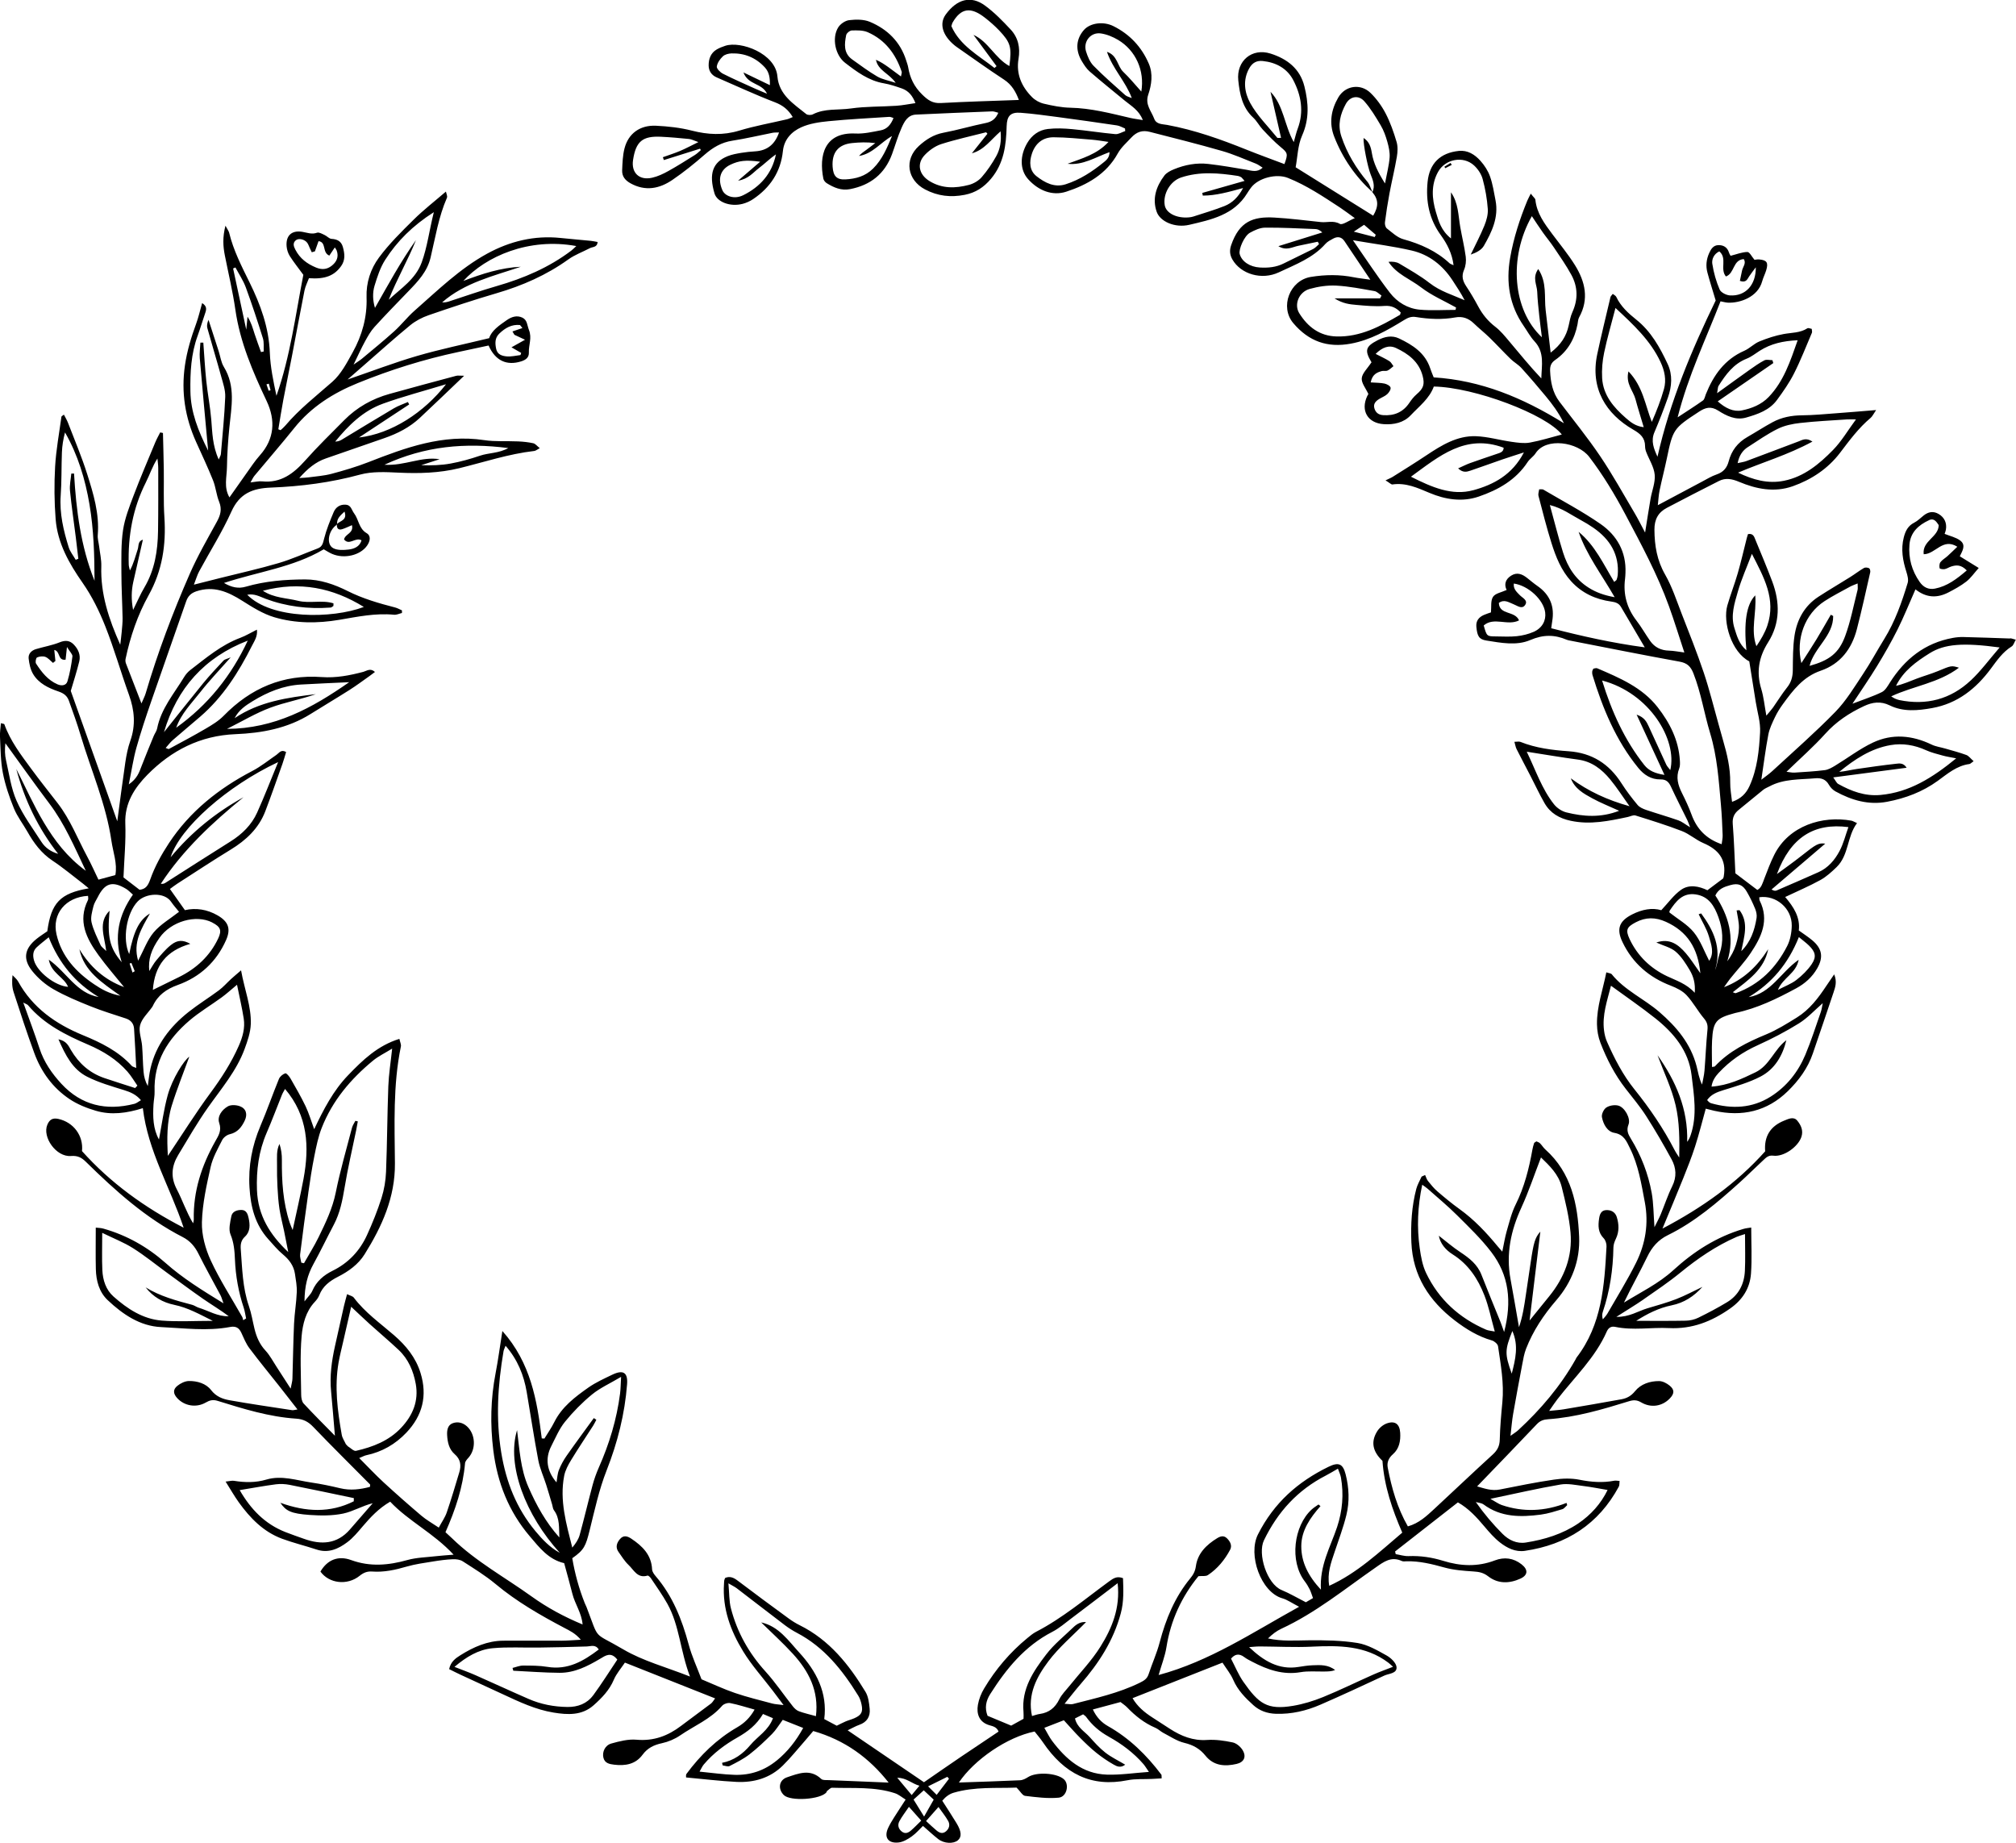 <?xml version="1.0" encoding="UTF-8"?>
<svg id="Layer_2" data-name="Layer 2" xmlns="http://www.w3.org/2000/svg" viewBox="0 0 797.8 729.24">
  <defs>
    <style>
      .cls-1 {
        fill: #000;
        fill-rule: evenodd;
        stroke-width: 0px;
      }
    </style>
  </defs>
  <g id="Objects">
    <g>
      <path class="cls-1" d="M56.54,213.53s0,.02,0,.02c0,0,0,0,.01,0v-.02Z"/>
      <path class="cls-1" d="M795.49,252.63c-6.18-.22-12.36-.44-18.54-.59-1.38-.03-2.78.1-4.15.35-11.07,2.01-19.03,8.38-24.93,17.71-.87,1.39-1.82,3.08-3.18,3.74-3.39,1.67-7.04,2.83-11.61,4.59,3.61-5.5,6.83-10.13,9.75-14.93,2.88-4.73,5.65-9.54,8.12-14.49,2.51-5.04,4.61-10.28,7.06-15.83,4.45,3.51,8.73,3.43,13.02,1.23,2.47-1.27,4.94-2.63,7.12-4.32,1.74-1.36,3.04-3.29,4.9-5.37-2.9-1.79-5.17-3.18-7.49-4.62.97-2.06,2.58-4.4.17-6.23-1.72-1.29-4.04-1.77-6.18-2.64.14-.45.4-1.01.5-1.62.46-2.69-.56-4.88-2.85-6.24-2.16-1.27-4.13-.87-6,.63-1.21.96-2.33,2.11-3.69,2.8-2.47,1.25-3.48,3.31-4.12,5.82-1.21,4.7-.39,9.18,1.04,13.67.43,1.38.89,3.06.5,4.35-2.33,7.7-5,15.28-9.27,22.18-2.84,4.6-5.41,9.39-8.41,13.88-3.42,5.14-6.66,10.56-10.93,14.94-7.97,8.18-16.61,15.71-25.01,23.48-1.28,1.18-2.74,2.17-4.29,3.38.96-6.34,1.67-12.14,2.77-17.87.45-2.36,1.57-4.64,2.61-6.85.86-1.8,1.93-3.52,3.11-5.14,4.02-5.51,8.05-10.89,15.01-13.27,7.78-2.67,12.28-8.64,14.3-16.42,1.93-7.46,3.58-15.01,5.29-22.52.11-.5-.1-1.42-.45-1.6-.56-.29-1.52-.4-2.02-.11-1.87,1.09-3.58,2.42-5.41,3.57-4.18,2.62-8.45,5.11-12.59,7.8-5.54,3.6-8.5,9.02-9.48,15.34-.69,4.53-.63,9.19-.69,13.79-.03,2.57-.62,4.72-2.26,6.77-2.02,2.51-3.69,5.29-5.55,7.92-.68.96-1.49,1.83-2.66,3.24-.72-3.97-1.04-7.37-2.01-10.56-2.02-6.67-1.01-12.56,2.72-18.47,4.79-7.58,4.72-15.84,1.61-24.08-2.07-5.49-4.34-10.89-6.58-16.31-.5-1.2-.83-2.8-2.99-2.42-.16.49-.36,1.05-.5,1.61-1.18,4.63-2.23,9.29-3.56,13.88-1.24,4.29-2.88,8.46-4.12,12.75-1.87,6.54,1.59,18.44,8.68,22.12.87,5.47,1.73,10.8,2.57,16.14.63,3.97,1.92,7.98,1.7,11.91-.39,7.23-1.1,14.51-4.18,21.28-1.34,2.93-3.36,5.01-6.91,6.25-.28-2.69-.77-5.13-.73-7.55.09-5.82-1.25-11.35-2.85-16.86-.6-2.08-1.16-4.17-1.75-6.25-1.93-6.83-3.61-13.74-5.87-20.46-2.66-7.91-5.76-15.67-8.79-23.44-2.01-5.18-3.75-10.56-6.49-15.34-3.23-5.63-4.19-11.43-4.24-17.73-.03-4.09,1.47-6.88,4.92-8.69,6.84-3.6,13.71-7.13,20.6-10.62,2.68-1.36,5.22-.83,7.98.33,6.83,2.87,13.98,4.3,21.24,1.74,7.43-2.62,13.97-6.99,18.7-13.21,3.75-4.93,7.36-9.84,12.12-13.84.7-.59,1.1-1.54,2.17-3.09-5.79.47-10.62.89-15.46,1.24-4.62.34-9.25.8-13.87.84-4.13.04-8.02.77-11.62,2.71-3.4,1.83-6.63,3.95-9.99,5.87-3.84,2.19-6.31,5.39-7.41,9.64-.68,2.59-2.13,4.28-4.77,5.18-2.03.69-3.91,1.86-5.82,2.87-5.7,3.01-11.38,6.05-17.45,9.29.23-2,.31-3.95.7-5.83.88-4.24,1.99-8.43,2.87-12.67,2.38-11.46,2.65-11.9,12.36-18.24.13-.09.25-.18.39-.26,2.45-1.58,4.6-2.33,7.6-.41,3.18,2.04,6.91,3.91,10.96,2.76,4.61-1.32,9.28-2.89,12.28-6.98,2.46-3.34,4.87-6.79,6.74-10.48,2.65-5.23,4.77-10.71,7.08-16.11.16-.37-.03-.89-.07-1.54-.6-.1-1.35-.46-1.71-.23-2.88,1.86-6.18,1.69-9.36,2.27-3.31.6-6.58,1.68-9.69,2.96-2.11.87-3.8,2.73-5.9,3.65-7.79,3.4-12.22,9.67-15.25,17.23-.34.84-.5,1.99-1.14,2.45-2.97,2.13-6.07,4.07-10.02,6.67,4.2-16.57,11.21-30.98,16.98-45.9,1.13.21,2.03.49,2.94.53,4.82.21,11.86-2.24,13.54-8.45.41-1.49,1.14-2.88,1.59-4.36.92-3.04.28-4.01-2.75-4.29-.74-.07-1.51.11-1.89.14-1.07-1.25-1.95-3.1-2.79-3.09-2.15.04-4.27.91-6.66,1.51-.11-.22-.46-.72-.64-1.29-.65-2.1-2.23-2.99-4.23-2.93-1.91.06-2.86,1.46-3.61,3.15-1.13,2.53-1.39,5.08-.69,7.7.95,3.55,2.08,7.05,3.27,11.05-9.48,19.53-18.09,39.94-23.03,61.82-1.45-3.2-2.7-6.19-1.22-9.66,1.93-4.55,3.73-9.16,5.37-13.82,1.53-4.35,1.88-8.91-.1-13.16-3.08-6.6-6.6-12.95-12.48-17.63-3.15-2.51-6.12-5.23-7.89-8.99-.22-.46-.84-.73-1.38-1.17-.42.59-.82.9-.91,1.29-1.77,7.52-3.62,15.02-5.23,22.58-2.88,13.56,3.46,23.63,14.24,29.84,2.81,1.61,4.67,3.22,4.69,6.54,0,.76.16,1.56.44,2.28,1.15,3.01,3.09,5.93,3.37,9.02.29,3.09-1.09,6.33-1.64,9.51-.72,4.14-1.34,8.3-2.16,13.37-1.66-3.11-2.8-5.44-4.13-7.67-4.49-7.57-8.75-15.3-13.67-22.58-5.01-7.42-10.69-14.38-16.1-21.53-2.73-3.62-3.51-7.8-3.69-12.21-.08-1.9.42-3.19,2.02-4.3,4.95-3.44,7.71-8.31,8.84-14.16.17-.91.19-1.92.62-2.7,4.01-7.25,2.4-14.14-1.63-20.63-2.69-4.32-5.97-8.27-9.02-12.36-3.06-4.1-6.12-8.19-6.66-13.54-.05-.49-.67-.92-1.82-2.41-.57,1.15-1.02,1.94-1.37,2.77-3,7.31-5.43,14.77-6.79,22.59-1.7,9.75-.31,18.78,5.38,27.01,1.4,2.03,2.59,4.27,4.26,6.06,4.07,4.37,2.82,9.54,2.69,14.68-4.54-4.79-8.6-9.81-12.75-14.74-1.68-2-3.38-4.09-5.43-5.67-2.91-2.23-5.09-4.89-6.8-8.09-1.46-2.72-3.03-5.4-4.74-7.97-1.39-2.09-1.93-4-.86-6.49.68-1.56.89-3.53.67-5.23-.52-3.94-1.49-7.81-2.17-11.73-.81-4.62-.7-9.46-3.67-13.72v18.25c-3.9-3.1-4.92-6.9-5.97-10.47-1.56-5.27-1.97-10.69.83-15.8,2.82-5.16,10.01-6.55,14.29-2.59,1.52,1.4,2.86,3.4,3.39,5.37,1.04,3.85,1.75,7.85,2.03,11.82.16,2.18-.52,4.56-1.36,6.63-1.59,3.89-3.57,7.63-5.39,11.43,2.18-.74,4.23-1.79,5.2-3.47,3.17-5.51,5.91-11.27,4.62-17.95-.62-3.18-1.1-6.44-2.18-9.48-.8-2.26-2.21-4.44-3.83-6.23-2.2-2.44-4.99-4.26-8.56-3.88-7.32.78-11.58,4.93-12.32,12.24-.77,7.62.6,14.74,5.24,21.1,2.5,3.45,4.46,7.24,5.04,11.88-.76-.36-1.25-.47-1.57-.76-5.23-4.86-11.48-7.63-18.32-9.53-2.39-.66-4.45-2.67-6.51-4.26-.57-.44-.86-1.63-.76-2.42.49-3.81,1.07-7.61,1.78-11.38.91-4.86,2.1-9.66,2.93-14.53.33-1.93.44-4.1-.11-5.93-1.14-3.84-2.48-7.69-4.32-11.23-1.55-2.97-3.61-5.83-6.01-8.15-3.94-3.81-9.99-2.91-12.74,1.83-2.81,4.85-3.75,10.08-1.58,15.57,3.32,8.48,8.36,15.75,15.09,21.86,0,0,0,0,0-.01-.64-1.36-1.03-2.94-1.96-4.05-4.5-5.38-8.07-11.22-10.31-17.93-1.57-4.69-.44-8.87,1.74-12.87,1.68-3.08,5.06-3.66,7.35-1.05,2.52,2.86,4.52,6.21,6.47,9.51,1.17,1.97,1.97,4.22,2.6,6.44.57,2.02,1.07,4.21.92,6.27-.24,3.17-1.08,6.29-1.83,10.27-2.68-4.28-4.54-7.91-5.21-12.08-.37-2.3-1-4.48-3.27-5.91-.18,2.45,1.59,11.36,2.77,14.34.91,2.28,1.9,4.57.74,7.06,0,0,0,.02.01.02,0,0,0,0-.01-.01,0,.02,0,.04-.02.06,2.43,2.87,2.52,5.58.31,9.27-10.03-6.26-20.06-12.52-30.68-19.15.75-3.96.81-8.64,2.56-12.57,2.92-6.57,2.54-12.91.9-19.47-1.77-7.04-6.88-10.88-13.38-12.94-7.38-2.34-13.59,2.9-12.78,10.61.57,5.42,1.57,10.71,5.9,14.72,1.46,1.35,2.39,3.24,3.76,4.7,2.31,2.45,4.64,4.91,7.23,7.05,2.61,2.16,2.88,2.59,1.37,6.64-5.02-1.9-10.09-3.73-15.08-5.73-10.17-4.09-20.47-7.76-31.3-9.76-1.9-.35-4.31-.17-5.15-2.45-1.13-3.05-3.7-5.59-2.37-9.51,1.34-3.94,1.96-8.27.23-12.28-2.84-6.61-7.56-11.66-14.04-14.87-4.04-2-9.21-1.21-11.62,1.52-3.15,3.58-3.49,7.98-.82,12.41.87,1.44,1.83,2.95,3.09,4.04,4.55,3.94,9.24,7.71,13.89,11.54,2.54,2.09,5.59,3.73,7.13,7.68-2.02-.34-3.51-.51-4.96-.85-7.82-1.82-15.58-3.87-23.71-4.04-3.53-.07-7.08-.79-10.52-1.6-1.68-.39-3.44-1.37-4.66-2.6-4.13-4.15-6.34-9.14-5.34-15.13.75-4.41-.13-8.43-3.15-11.65-3.15-3.37-6.43-6.75-10.15-9.46-5.56-4.05-11.04-2.56-15.5,3.55-2.67,3.66-1.28,8.37,3.62,12.32.24.2.49.38.75.56,6.21,4.31,12.35,8.75,18.68,12.88,3.16,2.07,4.7,4.93,5.89,8.06-10.48.39-20.66.65-30.83,1.22-3.3.19-5.15-1.13-7.44-3.37-3.18-3.11-4.83-6.57-5.53-10.75-.15-.9-.5-1.77-.77-2.65-2.32-7.46-7.45-12.45-14.42-15.37-2.43-1.01-5.5-.97-8.2-.65-1.58.19-3.51,1.54-4.35,2.93-2.53,4.17-1.13,10.95,2.75,13.93,4.64,3.56,9.33,7.1,15.39,8.13,2.41.41,4.78,1.22,7.1,2.03,2.59.92,4.23,2.84,5.36,5.8-2.7.39-5.11.89-7.53,1.05-6.02.4-12.1.22-18.03,1.07-5,.72-10.27-.13-15.04,2.32-.69.36-2.06.34-2.61-.11-5-4.04-10.77-7.57-11.41-14.93-.78-9.09-14.54-14.07-20.6-12.09-1.17.38-2.35.84-3.41,1.46-2.38,1.39-3.21,3.76-3.2,6.31.01,2.11,1.07,3.83,3.17,4.74,7.67,3.31,15.25,6.86,23.04,9.84,3.12,1.19,5.29,2.9,7.07,5.86-.89.35-1.56.7-2.27.88-6.32,1.48-12.73,2.61-18.93,4.49-6.34,1.92-12.38,1.61-18.7,0-4.61-1.18-9.45-1.71-14.21-1.94-6.34-.3-10.95,3.08-12.46,8.94-.73,2.81-.82,5.8-.94,8.72-.09,2.36,1.18,3.93,3.31,5.12,5.9,3.27,11.47,2.14,16.61-1.37,4.46-3.03,8.69-6.45,12.76-10,3.24-2.82,6.64-4.83,10.97-5.5,5.33-.82,10.59-2.08,15.89-3.12.77-.15,1.58-.09,2.55-.13-1.67,4.82-4.75,7.17-9.43,7.47-1.85.12-3.7.29-5.53.6-1.81.31-3.68.63-5.37,1.31-5.94,2.38-7.52,6.99-5.21,14.75,1.01,3.39,6.2,5.39,11.11,4.12,1.47-.38,2.93-1.04,4.19-1.89,6.75-4.56,10.91-10.77,11.77-19.02.48-4.63,3.48-7.71,7.3-9.41,3.3-1.48,7.13-2.03,10.78-2.39,7.98-.78,16.01-1.19,24.02-1.71.5-.03,1.03.27,1.66.46-1.05,2.67-2.6,4.4-5.02,4.86-3.3.63-6.71,1.43-10.02,1.27-12.4-.61-14.51,8.84-12.72,17.85.13.67.74,1.43,1.34,1.8,2.8,1.74,5.75,3.02,9.19,2.36,8.09-1.55,13.76-6.01,16.64-13.82,1.28-3.48,2.28-7.08,3.79-10.45,1.08-2.43,2.41-5.08,5.7-5.23,10.04-.46,20.08-.89,30.12-1.27.79-.03,1.59.34,2.46.55-1.08,2.49-2.64,3.58-5.02,4.06-5.6,1.13-11.1,2.78-16.72,3.84-3.87.73-6.93,2.72-9.66,5.2-5.97,5.42-4.64,13.51,2.41,17.23,5.05,2.66,10.16,3.22,15.69,2.14,4.33-.85,7.56-2.97,10.4-6.35,5.14-6.12,6.01-13.33,6.2-20.82.1-4.02,1.52-5.6,5.52-5.3,4.93.37,9.83,1.05,14.73,1.7,7.8,1.04,15.6,2.14,23.39,3.3,1.1.16,2.13.8,3.2,1.22.03.34.05.68.08,1.02-1.31.43-2.67,1.32-3.93,1.21-5.69-.52-11.35-1.44-17.05-1.97-3.2-.3-6.48-.44-9.66-.06-3.51.41-6.3,2.42-8.14,5.56-2.92,5-3.01,10.57.39,14.33,3.98,4.41,9.49,6.73,15.07,4.91,8.25-2.7,15.87-6.95,20.34-15.07,1.37-2.47,3.45-4.24,5.32-6.26,2.23-2.43,4.51-3.07,7.37-2.34,9.54,2.44,19.1,4.83,28.57,7.55,4.58,1.31,8.98,3.29,13.43,5.03.92.36,1.72,1.02,2.68,1.6-2.16,1.98-4.25,1.19-6.39.82-5.01-.85-10.04-1.72-15.09-2.3-4.69-.54-9.27.31-13.63,2.11-1.39.57-2.94,1.35-3.79,2.49-3.21,4.26-4.88,9.11-3.03,14.35,1.34,3.81,7.17,6.46,12.88,5.13,8.65-2.02,17.68-3.89,22.9-12.44.48-.79,1.01-1.56,1.57-2.3,2.93-3.87,10.09-5.61,14.57-3.82,7.39,2.95,13.93,7.35,20.53,11.67,1.77,1.16,3.45,2.46,5.95,4.25-2.49,1.02-4.88,2.84-5.92,2.26-2.59-1.45-5.02-.45-7.47-.7-6.15-.64-12.29-1.45-18.46-1.79-8.51-.48-13.86,1.62-17.06,10.86-.72,2.06-.61,3.86.48,5.75,3.31,5.75,11.55,8.28,18.39,5.05,6.53-3.08,13.45-5.63,18.45-11.29.79-.89,1.97-1.46,3.04-2.05,1.73-.94,3.31-.69,4.45,1.01,3.27,4.83,6.5,9.68,10.24,15.26-2.83-.42-4.65-.59-6.45-.95-5.68-1.14-11.32-1.09-17.06-.16-8.42,1.36-12.38,11.91-6.99,18.28,6.16,7.27,13.55,9.82,22.71,8.14,7.77-1.42,14.48-5.26,21.08-9.31,1.52-.94,2.87-1.54,4.72-1.24,5.21.85,10.44,1.1,15.7.15,2.75-.5,5.15.35,7.21,2.34,2,1.94,4.2,3.66,6.19,5.6,2.86,2.79,5.56,5.74,8.42,8.53,1.31,1.27,2.99,2.18,4.22,3.52,3.32,3.66,6.54,7.42,9.69,11.23,2.54,3.08,4.96,6.26,7.18,10.67-16.4-10.2-32.98-16.99-51.55-18.16-.5-1.27-.99-2.39-1.37-3.56-2.02-6.13-6.96-9.28-12.34-11.84-2.83-1.35-5.72-.72-8.48.71-4.77,2.47-5.23,3.99-2.47,8.64.12.22.01.58.01.13-1.59,2.45-3.63,4.27-3.82,6.26-.17,1.91,1.6,3.99,2.63,6.26-.01.02-.27.4-.47.81-2.7,5.75.2,10.68,6.51,11.1,4.05.27,7.92-.56,10.7-3.51,3.35-3.55,7.41-6.6,9.15-11.37,16.14.27,44.49,11.05,50.65,18.98-4.12,1.07-8.32,2.41-12.63,3.19-2.32.42-4.85.04-7.23-.3-4.72-.66-9.39-2.05-14.12-2.22-7.44-.26-13.6,3.57-19.59,7.55-4.37,2.91-8.83,5.68-13.28,8.48-.75.48-1.61.8-2.91,1.44,1.73,1.06,2.28,1.69,2.72,1.62,5.35-.78,9.96,1.35,14.69,3.34,6.29,2.65,12.97,3.69,19.49,1.45,7.67-2.63,14.69-6.56,19.35-13.68.83-1.27,2.29-2.14,3.11-3.42,4.11-6.45,16.71-4.52,21.23,1.38,5.46,7.13,10.08,14.81,14.28,22.71,6.3,11.88,12.71,23.73,17.3,36.41,2.13,5.89,3.95,11.88,6.08,18.29-2.43-.31-4.23-.68-6.03-.73-3.18-.07-5.71-1.29-7.52-3.87-1.86-2.65-3.45-5.5-5.42-8.05-3.78-4.92-5.28-10.38-4.49-16.5.1-.77.12-1.54.16-2.32.37-8.33-3.37-14.87-9.88-19.38-7.22-5-15.04-9.12-22.62-13.59-.34-.2-.88-.07-1.64-.12-.12.9-.48,1.81-.29,2.57,1.65,6.27,3.22,12.56,5.17,18.74,1.72,5.45,3.84,10.79,7.81,15.13,4.26,4.66,9.68,7.11,15.82,7.97,1.66.23,2.98.63,3.85,2.11,3.09,5.26,6.19,10.51,9.42,16.01-12.69-1.7-24.82-4.4-37.02-7.56.17-1.17.25-1.92.38-2.66,1.04-5.93-.86-10.62-5.84-14.07-1.4-.97-2.69-2.08-4.03-3.13-1.94-1.54-3.99-2.45-6.37-.95-2.28,1.44-2.85,3.47-1.78,5.67-2.01.93-4.46,1.31-5.38,2.7-1.01,1.52-.61,3.98-.83,6.17-.77.27-1.81.58-2.79,1.01-2.02.9-3.2,2.34-2.98,4.71.35,3.64,1.02,4.94,3.94,5.41,5.8.92,11.95,2.14,17.39-.19,5.14-2.21,9.63-2.18,14.48-.1.42.18.9.24,1.35.33,14.41,2.8,28.8,5.7,43.24,8.31,3.04.55,4.42,1.9,5.5,4.65,3.02,7.67,4.24,15.82,6.6,23.62,2.83,9.33,3.43,18.81,4.28,28.33.36,4.01.53,8.02.68,12.04.05,1.17-.24,2.34-.39,3.6-6.1-2.09-9.84-6.02-11.92-11.73-1.06-2.9-2.38-5.71-3.77-8.48-1.58-3.15-2.49-6.26-1.11-9.75.37-.96.33-2.14.26-3.2-.48-8.03-4.02-14.92-8.79-21.04-6.09-7.83-15.07-11.61-23.9-15.4-.46-.2-1.12.1-1.55.14-.23.55-.43.82-.44,1.1-.04.46-.04.95.09,1.38,4.05,13.25,9.29,25.94,18.15,36.81,2.22,2.73,5.1,4.6,8.77,4.53,2.24-.04,3.29,1.01,4.16,2.91,2.07,4.49,4.35,8.89,6.52,13.33.33.68.55,1.41,1.05,2.7-1.98-1.19-3.21-2.23-4.63-2.73-4.22-1.48-8.54-2.7-12.78-4.14-1.22-.42-2.6-1.02-3.39-1.97-2.28-2.73-4.45-5.57-6.36-8.56-4.92-7.7-11.65-12.02-20.93-12.68-6.45-.45-12.93-1.25-19.05-3.7-.6-.24-1.38-.03-2.4-.03.35,1.19.47,2.09.86,2.87,1.8,3.58,3.69,7.12,5.53,10.68,1.84,3.57,3.54,7.22,5.53,10.7,2.28,3.98,5.83,6.03,10.4,7,7.71,1.64,15.07.07,22.49-1.5,1.04-.22,2.22-.88,3.1-.61,6.18,1.93,12.38,3.85,18.41,6.18,2.98,1.16,5.5,3.48,8.45,4.74,5.98,2.55,9.27,6.48,8.06,13.28-.06.3-.18.58-.21.7-2.07,1.55-4.01,3.02-6.24,4.68-3.33-1.6-7.22-2.44-10.44-.16-2.9,2.05-5.06,5.13-7.82,8.06-3.61-1.08-7.62-.3-11.47,1.64-5.15,2.6-6.4,5.7-3.87,10.99,3.99,8.33,10.51,13.95,19.16,17.25,2.23.86,4.61,2.05,6.2,3.76,2.59,2.78,4.41,6.25,6.87,9.16,1.23,1.46,1.58,2.68,1.39,4.54-.54,5.38-.74,10.79-1.18,16.18-.15,1.84-.63,3.64-.96,5.47-1.23-2.51-1.56-4.93-2.17-7.3-2.32-8.91-7.93-15.54-14.74-21.43-6.07-5.24-13.67-8.53-18.83-14.92-.32-.39-1.09-.4-2.14-.76-1.38,7.01-3.81,13.57-3.7,20.59.04,2.42.48,4.98,1.35,7.24,2.51,6.51,5.69,12.69,10.01,18.24,2.75,3.54,5.66,6.99,8.08,10.76,3.58,5.59,6.92,11.35,10.09,17.18,1.82,3.36,2.09,6.9.25,10.61-1.78,3.59-3.02,7.44-4.56,11.15-.61,1.46-1.38,2.85-2.47,5.07-.39-5.26-.36-9.46-1.09-13.51-1.38-7.67-4.18-14.86-8.26-21.53-1.06-1.72-1.84-3.28-.92-5.59.96-2.42-1.55-6.87-4.09-7.49-1.45-.36-3.47-.04-4.7.77-1.03.68-1.96,2.65-1.73,3.82.54,2.77,2.07,5.72,4.95,6.21,3.8.66,4.8,3.38,6.14,6.08,3.36,6.73,4.5,14.06,5.88,21.35,1.58,8.4.28,16.41-3.44,23.9-3.43,6.92-7.54,13.5-11.39,20.21-.48.82-1.19,1.5-1.78,2.24-.36-1.15-.31-2.07-.03-2.91,2.8-8.28,4.07-16.8,4.21-25.53.01-1.16.47-2.38.98-3.45,1.36-2.83,1.23-5.72.36-8.57-.62-2.01-2.33-2.92-4.36-2.75-1.86.16-2.4,1.68-2.64,3.32-.42,2.84-.45,5.49,1.8,7.8.75.76,1.19,2.2,1.13,3.3-.82,15.45-1.85,30.87-11.82,43.86-.19.24-.29.55-.44.82-6,10.6-13.79,19.76-22.71,27.98-.71.66-1.56,1.16-3.03,2.22.4-3.43.59-6.04,1.04-8.61,1.14-6.55,2.36-13.07,3.6-19.6.4-2.11.76-4.28,1.53-6.26,2.78-7.12,6.95-13.37,11.95-19.17,6.18-7.16,9.46-15.75,9.05-25.17-.56-12.87-3.05-25.26-13.37-34.49-.8-.71-1.35-1.69-2.12-2.45-.39-.39-1-.55-1.41-.76-.46.33-.84.46-.92.69-.29.87-.53,1.76-.69,2.66-1.34,7.48-3.18,14.77-6.61,21.65-1.64,3.28-2.5,6.96-3.54,10.52-.71,2.47-1.1,5.04-1.75,8.11-.81-.93-1.3-1.46-1.76-2.02-4.53-5.51-9.38-10.67-15.22-14.86-3.01-2.16-5.88-4.54-8.7-6.96-1.38-1.19-2.56-2.65-3.71-4.09-.54-.67-.78-1.59-1.15-2.39-.47.21-.93.42-1.39.63-.71,1.61-1.65,3.16-2.1,4.84-1.82,6.94-2.24,14.04-1.95,21.18.54,13.19,7.05,23.15,17.22,30.93,4.42,3.38,9.17,6.31,14.64,7.87.99.28,2.31,1.41,2.44,2.3,1.07,7.33,2.43,14.64,1.71,22.13-.47,4.92-.91,9.85-1.03,14.79-.06,2.56-.95,4.27-2.82,5.96-7.77,7.08-15.37,14.34-23.09,21.48-3.02,2.79-6.03,5.67-10.46,6.91-4.2-7.35-6.42-15.18-7.96-23.23-.39-2.08.34-3.82,2.05-5.32,2.53-2.2,3.07-5.31,2.88-8.49-.22-3.46-2.05-4.85-5.28-3.71-1.47.52-2.96,1.76-3.8,3.09-2.65,4.2-1.82,8.06,2.06,11.73.7,10.06,3.89,19.34,7.84,28.4-9.22,7.81-17.81,15.98-28.9,21.04-.88-4.98.71-9.18,2.14-13.43,1.61-4.83,3.43-9.62,4.64-14.56,1.3-5.31,1.07-10.78-.29-16.1-1.09-4.25-2.79-4.94-6.79-2.99-12.14,5.92-21.57,14.25-27.89,26.71-4.13,8.15,1.18,22.92,9.63,25.32,2,.57,3.78,1.88,6.63,3.35-18.55,10.24-35.4,21.57-55.59,27,1.13-3.95,2.52-7.41,3.09-10.99,1.68-10.67,6.06-20.03,12.67-28.12,1.43-.14,2.87.15,3.74-.43,3.81-2.52,6.65-6.02,8.79-10.01.9-1.68.01-3.34-1.3-4.59-1.22-1.17-2.56-.77-3.83.01-4.24,2.6-7.71,5.97-8.41,11.06-.28,2.04-1.06,3.4-2.24,4.84-6.11,7.44-9.66,16.07-12.09,25.3-1.13,4.31-3.01,8.42-4.4,12.66-.6,1.84-1.92,2.56-3.51,3.35-8.41,4.13-17.48,6.09-26.45,8.41-.74.19-1.6-.04-3.28-.12,2.47-3.03,4.32-5.46,6.33-7.76,7.2-8.25,13.01-17.22,15.91-27.98,1.29-4.78,1.03-9.39.89-13.95-2.46-.95-3.88.11-5.46,1.25-9.48,6.92-18.47,14.56-28.98,19.99-1.22.63-2.3,1.56-3.38,2.44-6.89,5.65-12.59,12.35-17.15,19.98-1.17,1.95-2.06,4.21-2.45,6.43-.63,3.57.47,6.87,4.46,8.07,1.33.4,3,.66,3.71,2.54-4.99,3.34-9.87,6.58-14.73,9.87-4.97,3.37-9.9,6.8-14.79,10.17-9.85-6.7-19.77-13.44-30.2-20.54,1.85-.88,3.15-1.66,4.55-2.15,3.11-1.07,4.49-3.32,4.16-6.42-.23-2.26-.51-4.77-1.64-6.64-6.57-10.83-14.34-20.56-26.04-26.37-1.52-.75-2.98-1.66-4.35-2.66-6.74-4.93-13.47-9.87-20.12-14.92-1.61-1.22-3.09-1.95-5.02-1.14-.14.34-.31.61-.36.91-.08.46-.08.92-.11,1.38-.68,9.83,2.61,18.66,7.58,26.78,3.37,5.51,7.77,10.39,11.71,15.55,1.28,1.67,2.53,3.36,4.28,5.69-2.12-.28-3.35-.31-4.51-.62-4.92-1.32-9.89-2.51-14.71-4.16-4.51-1.54-8.83-3.59-13.25-5.42-1.73-4.61-3.84-9.12-5.11-13.86-2.65-9.82-6.3-19.07-13-26.9-.66-.77-1.41-1.79-1.45-2.73-.27-5.76-3.83-9.2-8.2-12.13-1.53-1.03-3.11-1.54-4.53.16-1.3,1.55-1.84,3.27-.55,5.08,1.25,1.76,2.41,3.67,3.95,5.13,2.11,1.98,3.53,5.43,7.52,4.23.33-.1,1.04.6,1.36,1.08,2.22,3.34,4.58,6.61,6.53,10.12,4.78,8.62,5.05,18.61,8.92,28.74-9.49-3.76-18.6-6.15-26.4-10.75-12.27-7.23-9.29-3.03-14.52-16.67-.23-.58-.53-1.12-.76-1.7-2.28-5.75-3.9-11.69-4.91-17.7,4.69-3.29,5.32-4.75,6.9-11.14,1.97-7.94,3.71-16.03,6.69-23.6,4.34-11.05,7.19-22.31,8.1-34.1.36-4.66-1.55-5.85-5.92-3.74-3.2,1.55-6.5,3.03-9.38,5.05-5.3,3.73-10.51,7.65-13.53,13.73-1.11,2.24-2.58,4.31-3.88,6.46-.35-.02-.7-.04-1.05-.06-1.87-15.07-4.36-29.91-15.59-42.5-.97,6.11-1.67,11.46-2.69,16.74-1.95,10.11-2.17,20.17-.9,30.45,1.59,12.84,6.11,24.26,14.45,34.05,3.75,4.4,7.39,9.2,13.59,10.61,1.1,4.09,2.25,8.1,3.26,12.14,1,4.03,3.66,7.56,4.04,12.13-7.49-3.12-14.06-6.69-20.27-11.15-10.53-7.56-22.01-13.8-31.39-22.94-.87-.84-1.77-1.64-2.61-2.42,3.93-8.9,6.92-17.78,7.75-27.28.06-.77.79-1.57,1.37-2.21,3.07-3.45,2.77-9.35-.65-12.42-1.65-1.48-3.68-1.92-5.61-1.21-1.99.73-2.31,2.8-2.2,4.71.15,2.83.76,5.62,3,7.55,2.35,2.03,2.63,4.45,1.82,7.14-1.59,5.32-3.18,10.66-4.98,15.92-.67,1.96-1.94,3.73-3.15,5.98-2.6-1.76-4.91-3.03-6.88-4.71-5.07-4.3-10.06-8.7-14.96-13.2-3.22-2.97-6.22-6.18-9.64-9.61,1.38-.56,2.05-.96,2.77-1.11,6.25-1.31,11.56-4.37,15.91-8.97,6.37-6.73,8.36-14.58,5.59-23.56-1.89-6.15-5.75-10.85-10.52-14.98-5.48-4.75-11.47-8.96-15.9-14.86-.46-.6-1.48-.78-2.66-1.36-.49,1.85-.91,3.3-1.25,4.76-1.2,5.27-2.38,10.54-3.54,15.81-1.31,5.91-2.13,11.86-1.53,17.95.54,5.47.94,10.96,1.51,17.49-4.53-4.62-8.55-8.6-12.38-12.75-.72-.79-.96-2.27-.97-3.43-.08-7.74-.5-15.52.17-23.2.42-4.75,1.62-9.73,5.19-13.55.73-.77,1.43-1.69,1.8-2.67,1.38-3.58,4.15-5.64,7.41-7.3,4.19-2.13,8.03-4.89,10.53-8.89,6.87-10.99,12.11-22.54,12-35.95-.13-15.46-.79-30.97,2.36-46.28.16-.78-.31-1.68-.59-3-8.61,2.66-14.54,8.4-20.31,14.4-5.9,6.12-9.73,13.57-13.41,21.34-1.22-3.32-2.08-6.3-3.39-9.06-1.8-3.76-3.9-7.37-5.97-10.99-.49-.86-1.62-2.2-2.06-2.06-.99.31-2.13,1.25-2.53,2.22-2.52,6.15-4.7,12.45-7.31,18.56-3.33,7.84-4.86,15.86-4.34,24.41.46,7.66,2.22,14.66,7.47,20.47,1.87,2.06,3.65,4.25,5.78,6.01,2.49,2.08,4.26,4.46,4.74,7.66.36,2.41.82,4.85.72,7.27-.16,4.16-.89,8.3-1.08,12.47-.33,7.27-.41,14.54-.64,21.81-.03.95-.33,1.9-.7,3.87-2.23-3.45-3.87-6.04-5.56-8.6-1.44-2.19-2.67-4.59-4.43-6.48-2.32-2.5-3.54-5.4-4.32-8.58-.74-3-1.2-6.09-2.21-8.99-2.53-7.3-2.64-14.89-3.22-22.44-.15-1.89.05-3.56,1.65-5.04,2.17-2,2.03-4.71,1.45-7.38-.34-1.57-.89-3.16-2.82-3.18-1.76-.02-3.64.58-4.02,2.5-.46,2.36-1.16,5.17-.32,7.19,1.36,3.28,1.61,6.54,1.75,9.9.27,6.54,1.41,12.9,3.48,19.11.45,1.36.63,2.82.94,4.23-.38.23-.77.46-1.15.69-.13-.45-.18-.94-.41-1.34-4.19-7.41-8.86-14.58-12.42-22.28-2.14-4.64-3.64-10.11-3.51-15.16.2-7.32,1.84-14.67,3.46-21.88.83-3.69,2.82-7.16,4.55-10.59.53-1.05,1.87-2.08,3.02-2.34,3.09-.71,4.69-2.81,5.92-5.4,1.18-2.49.56-4.76-1.96-5.68-1.42-.52-3.54-.64-4.75.07-2.34,1.35-4.28,3.98-3.39,6.57,1.05,3.09-.32,5.03-1.57,7.26-5.41,9.61-8.75,19.77-8.5,30.93.01.5-.18.99-.27,1.5-2.67-4.43-4.19-9.12-6.44-13.43-2.53-4.82-2.09-9.22.55-13.6,3.83-6.34,7.54-12.79,11.81-18.84,5.26-7.45,11.27-14.42,14.47-23.12,1.16-3.15,2.32-6.5,2.44-9.8.25-6.98-2.44-13.49-3.85-21.29-1.83,1.58-2.94,2.5-4,3.47-1.59,1.46-3.03,3.13-4.74,4.41-3.96,2.95-8.19,5.54-12.06,8.61-7.32,5.81-12.85,12.95-15.03,22.26-.54,2.3-.73,4.68-1.08,7.03-1.02-1.85-1.52-3.76-1.68-5.69-.29-3.39-.3-6.8-.57-10.19-.22-2.77-1.45-5.73-.79-8.22.69-2.62,3.1-4.79,4.76-7.15.09-.13.18-.26.24-.39,2-4.32,5.4-6.74,9.89-8.35,8.83-3.17,15.34-9.18,19.15-17.82,1.97-4.49.83-7.28-3.36-9.71-4.17-2.41-8.63-3.07-12.95-2.08-2.08-2.92-3.92-5.53-5.93-8.37.96-.7,1.9-1.46,2.91-2.1,7.02-4.51,13.99-9.12,21.12-13.47,6.13-3.74,11.12-8.41,13.72-15.21,2.37-6.21,4.55-12.48,6.78-18.74.55-1.54.98-3.14,1.45-4.66-1.99-1.19-2.74.35-3.81,1.09-3.17,2.18-6.21,4.65-9.6,6.41-13.28,6.93-24.69,15.99-32.97,28.55-2.95,4.48-5.62,9.31-7.39,14.35-.96,2.72-1.98,3.84-4.23,4.09-2.29-1.77-4.34-3.34-6.36-4.89.28-7.17.99-14.29.72-21.36-.3-8.07,3.7-14.13,8.74-19.25,9.48-9.61,20.88-15.51,34.88-16.07,10.38-.42,20.61-2.28,29.7-7.98,5.1-3.2,10.29-6.26,15.37-9.49,2.73-1.73,5.32-3.68,7.97-5.54.67-.47,1.31-.97,2.14-1.6-1.84-1.68-3.29-.4-4.6-.05-5.41,1.43-10.8,2.48-16.47,2.07-15.35-1.12-28.11,4.37-38.79,15.3-2.02,2.07-4.61,3.63-7.13,5.11-4.78,2.81-9.69,5.4-14.57,8.04-.17.09-.53-.15-1.27-.4,1.01-1.13,1.79-2.22,2.79-3.09,3.61-3.15,7.31-6.21,10.94-9.34,8.95-7.73,15.13-17.5,20.38-27.92.94-1.87,2.35-3.79,2-6.46-2.41,1.2-4.4,2.42-6.54,3.22-7.55,2.81-13.57,7.95-19.81,12.75-.96.74-1.81,1.72-2.44,2.76-3.98,6.57-9.16,12.52-10.7,20.39-.2,1.03-.93,1.94-1.34,2.94-1.64,4-3.3,7.98-4.85,12.01-.92,2.43-1.72,4.87-5.02,7.15,1.12-5.51,1.78-10.06,3-14.45,1.75-6.25,3.81-12.42,5.93-18.55,4.53-13.15,9.22-26.26,13.77-39.41.72-2.08,1.9-3.26,4.04-3.98,6.86-2.29,12.52.18,18.18,3.76,4.01,2.53,8.18,5.17,12.66,6.5,8.38,2.48,17.06,2.49,25.74,1.02,7.15-1.21,14.3-2.73,21.66-2.01,1.01.1,2.07-.44,3.12-.69,0-.34,0-.69,0-1.04-.9-.39-1.77-.9-2.71-1.14-6.43-1.66-12.76-3.48-18.77-6.5-5.25-2.63-10.91-4.62-16.88-4.6-7.89.03-15.77.65-23.42,2.87-2.97.86-5.61.3-8.65-1.47,13.53-4.47,27.42-6.17,39.47-13.32,1.16.65,2.18,1.34,3.3,1.82,4.87,2.09,11.2.55,13.86-3.28,1.21-1.73,1.64-3.86-.19-4.93-3.12-1.84-3.08-5.38-4.96-7.85-.99-1.3-1.16-3.25-3.26-3.41-2.27-.18-3.98.96-4.82,2.95-1.43,3.38-2.83,6.81-3.74,10.35-.46,1.75-.65,3.28-2.51,3.98-5.19,1.97-10.27,4.28-15.58,5.84-7.55,2.23-15.26,3.92-22.9,5.85-3.24.82-6.49,1.64-10.58,2.67.88-2.26,1.32-3.85,2.09-5.27,4.26-7.89,9.1-15.52,12.77-23.68,3.24-7.18,8.38-9.18,15.66-9.46,11.89-.46,23.67-1.98,35.26-5.14,4.79-1.3,10.14-1.01,15.2-.77,8.09.39,16.15.16,23.97-1.74,9.9-2.42,19.58-5.67,29.77-6.84.54-.06,1.04-.51,2.15-1.11-1.09-.86-1.75-1.77-2.57-1.94-1.95-.43-3.97-.64-5.98-.73-4.49-.21-9.04.16-13.44-.51-16.38-2.45-31.13,2.97-45.9,8.75-4.73,1.84-9.63,3.29-14.53,4.59-2.97.79-6.1.99-9.17,1.41-.94.13-1.9.14-3.57.25,3.32-3.75,6.46-6.35,10.5-7.75,7.74-2.68,15.47-5.36,23.21-8.05,5.17-1.79,9.98-4.25,14-8,5.71-5.33,11.33-10.76,17.52-16.66-1.66,0-2.44-.16-3.14.02-8.81,2.36-17.62,4.71-26.39,7.16-6.84,1.91-12.87,5.29-17.89,10.35-5.22,5.27-10.55,10.46-15.48,16-4.62,5.19-9.63,9-17.05,8.25-1.33-.14-2.71.23-4.59.42.68-1.16,1.02-1.99,1.58-2.65,5.24-6.3,10.62-12.49,15.75-18.88,6.69-8.34,15.37-13.81,25.08-17.76,12.92-5.26,26.2-9.42,39.85-12.32,4.03-.85,8.05-1.72,11.96-2.56,2.68,6.07,7.22,8.07,12.91,6.27,1.84-.59,3.12-1.53,3.03-3.53-.12-2.94,1.31-5.71.02-8.92-.72-1.8-.6-3.93-2.64-4.87-2.17-.99-4.22-.31-6.11,1-3.05,2.11-6.09,4.21-6.98,7.15-9.99,2.42-19.38,4.36-28.57,7.04-9.01,2.63-17.81,6.01-27.47,9.32,2.62-2.29,4.58-4.01,6.56-5.73,6.06-5.28,12.04-10.66,18.25-15.76,2.11-1.72,4.69-3.07,7.27-3.96,8.92-3.07,17.87-6.06,26.91-8.7,10.19-2.98,19.73-7.16,28.39-13.38,2.58-1.85,5.68-2.96,8.53-4.45,1.1-.57,2.9-.25,3.05-2.44-.94-.16-1.81-.36-2.69-.45-4.01-.4-8.01-.72-12.01-1.14-10.35-1.08-20.04,1.3-29.02,6.21-10.8,5.91-19.58,14.53-28.75,22.58-2.85,2.51-5.2,5.58-8.02,8.13-4.13,3.73-8.46,7.24-12.73,10.81-.84.7-1.79,1.27-3.36,2.37,1.78-3.65,3.04-6.47,4.52-9.17,1.09-1.99,2.23-4.04,3.74-5.7,4.36-4.8,8.9-9.45,13.41-14.12,3.77-3.9,7.48-7.76,8.8-13.34,1.89-7.95,3.16-16.09,6.47-23.66.29-.67-.26-1.71-.4-2.46-4.52,3.89-8.88,7.26-12.77,11.11-4.82,4.76-9.72,9.58-13.73,15-3.3,4.46-5.11,9.95-4.9,15.71.27,7.82-1.76,15.06-5.49,21.78-2.29,4.13-4.62,8.63-8.07,11.66-6.39,5.62-13.11,10.83-18.63,17.37-.55.65-1.22,1.19-1.84,1.77-.3-.11-.59-.23-.89-.35.65-3.88,1.25-7.77,1.97-11.62,1.09-5.77,2.3-11.51,3.41-17.27,1.66-8.65,3.24-17.31,4.96-25.95.35-1.75,1.21-3.4,1.78-4.94,6.45.47,10.05-1.03,12.74-4.8,1.73-2.44,1.4-4.97.68-7.55-.62-2.25-2.21-3.09-4.51-3.22-.94-.06-1.78-1.1-2.75-1.54-.95-.43-2.18-1.17-2.98-.88-2.08.75-3.88-.04-5.82-.36-4.21-.7-6.57,1.51-6.2,5.77.12,1.33.57,2.75,1.29,3.87,1.56,2.44,3.39,4.71,5.33,7.37-3.09,15.84-5.14,32.19-10.64,47.86-1.21-5.68-2.41-11.33-2.62-17-.37-10.01-3.71-19.1-8.02-27.85-3.15-6.39-6.39-12.69-8.08-19.66-.15-.64-.62-1.21-1.46-2.79-1.19,4.62-.95,8.19-.24,11.78,1.41,7.12,3.12,14.21,4.15,21.39,1.84,12.9,6.92,24.65,12.4,36.23,3.61,7.65,3,15.02-2.59,21.34-1.03,1.15-1.98,2.38-2.88,3.64-3.1,4.35-6.16,8.73-9.26,13.12-2.31-3.97-1.04-8.06-.99-12.01.08-5.24.44-10.48.96-15.7.82-8.13,2.52-16.26-2.19-23.93-1.1-1.79-1.37-4.09-2.03-6.15-1.33-4.15-2.68-8.31-4.03-12.46-.51,1.17-.74,2.28-.47,3.26,1.77,6.4,3.72,12.75,5.48,19.15.73,2.65,1.7,5.4,1.6,8.07-.3,7.55-1.09,15.09-1.72,22.63-.04.53-.39,1.03-.85,2.15-2.5-5.47-2.53-10.66-2.96-15.82-.42-5.08-1.43-10.11-1.96-15.18-.53-5.07-.8-10.16-1.18-15.25-.39,0-.77,0-1.16,0-.09,2.06-.41,4.14-.24,6.18,1.02,11.96,2.15,23.91,3.31,36.56-3.95-7.81-6.9-15.25-7.02-23.47-.12-7.43.25-14.83,2.85-21.94,1.1-3.03,2-6.13,3.06-9.18.48-1.4.6-2.6-1.27-3.79-.83,2.91-1.43,5.59-2.36,8.14-1.97,5.38-3.61,10.75-4.44,16.49-1.55,10.64.06,20.62,4.41,30.3,2.28,5.06,4.66,10.09,6.72,15.24,1.08,2.71,1.31,5.75,2.4,8.45,1.18,2.92.55,5.25-.88,7.85-3.72,6.78-7.61,13.5-10.71,20.57-6.77,15.44-12.72,31.21-17.49,47.4-.32,1.09-.88,2.12-1.66,3.96-2.28-5.86-4.23-10.84-6.14-15.84-.21-.54-.26-1.23-.14-1.8,1.86-8.81,4.77-17.35,9.1-25.14,5.44-9.77,6.97-19.95,6.26-30.84-.42-6.32-.15-12.67-.24-19-.07-4.79-.22-9.59-.33-14.38-.37-.08-.74-.15-1.1-.23-.66,1.32-1.39,2.6-1.95,3.95-2.9,6.99-5.89,13.95-8.57,21.02-1.69,4.47-3.48,9.03-4.18,13.7-.82,5.46-.65,11.1-.65,16.66,0,6.02.35,12.05.47,18.07.03,1.85-.19,3.71-.35,5.55-.15,1.69-.38,3.37-.57,5.05-4.52-10.07-7.86-20.12-7.5-31.04.08-2.6-.54-5.22-.85-7.83-.19-1.53-.68-3.08-.55-4.59.68-8.38-1.72-16.25-4.18-24.03-2.18-6.92-5.04-13.62-7.64-20.41-.41-1.06-1.02-2.04-1.58-3.13-.56.45-.95.61-.98.82-.89,6.57-2.12,13.13-2.5,19.74-.39,6.92-.33,13.91.21,20.82.77,9.5,5.3,17.48,10.71,25.22,3.67,5.26,6.59,11.19,8.95,17.17,3.53,8.9,6.14,18.15,9.39,27.17,2.17,6.04,2.68,11.95.5,18.1-.97,2.75-1.55,5.67-1.98,8.56-1.19,8.09-2.23,16.21-3.18,23.28-5.92-16.6-12.18-34.14-18.4-51.57,1.1-3.75,2.38-7.68,3.36-11.69.63-2.59-.45-4.93-2.26-6.75-1.55-1.55-3.3-1.68-5.5-.79-3,1.21-6.27,1.75-9.39,2.69-1.8.54-3.1,1.88-2.88,3.75.24,2.07.69,4.28,1.72,6.04,2.21,3.79,6.19,5.65,10.06,6.96,2.25.76,3.48,1.81,4.17,3.74,1.62,4.5,3.25,9.01,4.61,13.59,4.15,13.91,10.1,27.29,12.2,41.79.65,4.51,2.4,8.93,1.55,13.53-2.34.63-4.38,1.19-6.69,1.81-1.49-3.08-2.86-6.18-4.46-9.15-3.8-7.07-6.68-14.64-11.65-21.06-3.5-4.53-7.08-8.99-10.46-13.6-4.09-5.56-8.31-11.06-10.67-17.68-.05-.16-.52-.17-1.36-.41-.13,1.83-.45,3.58-.36,5.32.24,4.79.23,9.65,1.13,14.33.93,4.8,2.54,9.52,4.39,14.06,1.33,3.26,3.58,6.13,5.33,9.22,2.54,4.49,5.49,8.5,9.91,11.44,4.23,2.8,8.13,6.09,12.17,9.18.66.51,1.29,1.06,2.19,1.79-11.33,1.96-14.87,5.73-16.4,16.99-1.43,1-2.87,1.9-4.19,2.96-4.83,3.85-5.62,7.97-1.76,12.79,2.26,2.82,5.2,5.35,8.34,7.15,4.67,2.68,9.71,4.77,14.72,6.78,4.57,1.84,9.3,3.27,13.99,4.82,2.01.67,3.11,2.05,3.24,4.07.35,5.04.56,10.09.85,15.5-.94-.41-1.45-.48-1.72-.77-5.35-5.9-12.24-9.26-19.46-12.23-10.67-4.4-19.83-10.77-25.56-21.22-.52-.95-1.46-1.66-2.21-2.48-.27,2.47-.22,4.67.43,6.68,2.62,8.09,5.26,16.17,8.19,24.15,2.73,7.43,7.29,13.72,13.88,18.15,3.13,2.11,6.82,3.59,10.46,4.66,6.07,1.79,12.22.99,18.61-1.03,2,16.94,10.83,31.33,16.15,47.3-15.52-8.01-28.95-17.74-40.23-30.31.64-6.06-3.33-11.4-9.34-12.73-2.19-.48-3.46.17-4.36,2.26-2.1,4.91,3.46,12.87,9.32,12.41,2.79-.22,4.3.7,5.96,2.34,11.62,11.4,23.67,22.26,38.32,29.76,2.85,1.46,4.77,3.7,6.21,6.61,2.75,5.54,5.81,10.92,8.7,16.39.44.83.66,1.77,1.18,3.19-8.36-5.14-16.08-9.88-22.97-16.01-7.08-6.28-15.34-10.96-24.6-13.56-.95-.27-1.98-.27-2.97-.39,0,5.71-.1,11.07.03,16.42.11,4.62,1.31,9.1,4.7,12.29,5.94,5.59,12.76,10.27,21.12,10.65,9.07.42,18.22,1.67,27.31-.04,2.22-.42,3.51.28,4.43,2.26.96,2.1,1.84,4.31,3.21,6.14,3.8,5.07,7.83,9.96,11.77,14.94,2.35,2.97,4.66,5.96,7.26,9.29-1.22.18-1.67.35-2.09.29-8.25-1.27-16.51-2.46-24.73-3.92-2.8-.5-5.37-1.43-7.41-4.08-1.98-2.56-5.46-3.6-8.78-3.54-1.53.03-3.27.9-4.51,1.89-1.81,1.44-1.69,3.08-.14,4.81,2.84,3.17,7.57,3.99,11.34,1.82,1.54-.89,2.82-1.26,4.72-.67,10.17,3.16,20.38,6.34,31.09,7.04,2.84.18,4.78,1.21,6.73,3.25,7.38,7.7,14.98,15.18,22.48,22.77.13.13-.01.54-.04.98-3.85,1.01-7.71,1.5-11.73.54-3.75-.89-7.54-1.7-11.35-2.25-5.92-.86-11.82-2.98-17.88-1.19-4.28,1.27-8.53,1.19-12.86.49-.8-.13-1.66.14-3.29.31,1.96,3.1,3.45,5.74,5.2,8.18,4.49,6.24,9.75,11.69,17.14,14.43,4.47,1.65,9.15,2.78,13.68,4.28,4.67,1.54,8.59-.25,12.1-2.88,2.32-1.72,4.22-4.05,6.11-6.27,3.11-3.64,6.32-7.12,10.9-9.79,7.34,7.78,17.15,12.39,25.1,20.97-2.97.25-4.93.36-6.88.59-3.82.45-7.76.51-11.42,1.53-7.49,2.1-14.74,2.75-22.26.01-5.23-1.91-9.49,0-12.14,4.56,3.4,4.7,10.58,5.63,15.51,1.67,1.62-1.31,3.07-1.83,5-1.69,4.71.34,9.19-.67,13.69-1.98,3.39-.98,6.94-1.44,10.43-2.01,2.58-.42,5.18-.77,7.77-.88,1.31-.06,2.85.14,3.92.83,4.41,2.84,8.94,5.61,12.96,8.96,8.38,6.99,17.74,12.37,27.33,17.42,2.07,1.09,4.28,2.1,6.44,4.65-3.04.16-5.31.36-7.57.37-7.72.03-15.43-.06-23.15,0-6.24.05-11.74,2.49-16.92,5.74-1.94,1.21-3.85,2.56-4.48,5.51,1.54.76,3,1.52,4.5,2.21,5.6,2.6,11.22,5.16,16.82,7.76,6.45,3,12.9,6.06,20,7.22,5.59.92,11.24,1.22,15.87-2.9,3.22-2.87,6.22-5.93,7.98-10.09,1.05-2.47,2.93-4.58,4.39-6.78,12.15,4.82,23.74,9.42,35.69,14.16-.7.91-1.05,1.62-1.62,2.04-3.92,2.97-7.91,5.84-11.83,8.82-5.23,3.98-10.87,6.1-17.65,5.49-3.26-.29-6.74.6-9.96,1.5-2.5.7-3.65,3.32-3.16,5.53.51,2.31,2.47,2.63,4.29,2.85,4.36.53,8.42-.12,11.23-3.94,1.95-2.65,4.48-3.88,7.66-4.56,2.51-.54,5.08-1.62,7.19-3.07,5.57-3.83,12.03-6.42,16.61-11.71.65-.76,2.22-1.28,3.21-1.09,3.14.61,6.21,1.62,9.66,2.57-1.83,3.24-4.07,5.38-6.96,7.05-8.02,4.64-14.51,10.99-20,18.39-.3.39-.12,1.13-.15,1.41,6.8.62,13.36,1.43,19.94,1.76,6.89.33,13.27-1.49,18.31-6.44,3.17-3.11,5.95-6.62,8.9-9.96,1.1-1.25,2.16-2.54,3.17-3.73,12.55,3.59,22.2,10.69,29.83,20.4-7.95-.32-15.81-.63-23.66-.97-1.03-.04-2.41.11-3.02-.48-4.37-4.15-9.02-2.15-13.5-.65-3.24,1.08-3.73,4.62-1.3,7.03,2.61,2.58,14.63,1.79,16.91-1.12.09-.11.04-.36.14-.43.69-.48,1.41-1.37,2.09-1.34,8.32.27,16.75-.49,24.84,2.17,1.46.48,2.71,1.58,4.23,2.51-.94,1.44-1.54,2.32-2.1,3.22-1.63,2.63-3.47,5.16-4.79,7.94-1.78,3.74-.08,6.24,4.04,5.82,1.84-.18,3.72-1.3,5.29-2.41,1.81-1.3,3.29-3.07,4.42-4.15,2.06,1.78,3.97,3.6,6.04,5.21,2.35,1.82,6.04,1.95,7.79.47,1.56-1.31,1.44-3.48-.54-6.75-1.83-3.02-3.78-5.96-5.65-8.89q2.01-2.42,4.43-3.15c8.44-2.5,17.1-1.72,24.98-2.05,1.48,1.5,2.33,3.14,3.36,3.27,4.41.54,8.92,1.13,13.3.72,3.25-.3,4.34-5.37,1.99-7.35-2.94-2.49-10.8-2.89-14.06-.82-.96.62-2.12,1.23-3.22,1.28-8.14.38-16.3.62-24.2.89,6.09-9.06,19.13-18.01,29.96-20.18,1,1.29,2.2,2.67,3.23,4.18,8.53,12.63,19.22,17.97,33.57,15.1,3.12-.62,6.43-.36,9.64-.52,1.28-.06,2.56-.15,3.84-.22-.07-.89.02-1.28-.12-1.47-5.83-7.74-12.63-14.41-21.14-19.21-2.63-1.49-4.55-3.57-5.97-6.58,3.8-1.02,7.35-1.97,10.95-2.94.95.76,1.87,1.34,2.61,2.11,3.24,3.39,6.84,6.23,11.2,8.09,1.13.48,2.03,1.43,3.12,2,2.73,1.41,5.38,3.24,8.29,3.94,3.51.83,6.2,2.34,8.42,5.11,3.25,4.03,7.69,4.3,12.28,3.24,3.05-.7,4.01-2.95,2.31-5.6-.83-1.3-2.41-2.62-3.86-2.92-3.29-.69-6.74-1.19-10.07-.97-5.59.39-10.29-1.52-14.78-4.42-2.33-1.5-4.65-3.02-6.99-4.53-3.06-1.98-5.82-4.25-7.77-7.58,11.93-4.71,23.55-9.3,35.59-14.06,1.5,2.36,3.21,4.4,4.23,6.75,1.78,4.13,4.79,7.2,8,10.09,2.47,2.22,5.48,3.29,8.91,3.4,6.17.2,12.01-1.18,17.58-3.59,8.5-3.69,16.9-7.61,25.3-11.52,1.84-.86,5.08-.78,4.86-3.38-.15-1.68-2.27-3.67-4-4.62-3.62-2.01-7.43-4.25-11.41-4.9-6.35-1.03-12.9-1.13-19.35-1.07-5.35.05-10.67.47-16.1-.74,1.64-1.61,3.33-2.93,5.22-3.81,13.59-6.28,25.13-15.74,37.29-24.2,3.32-2.32,6.22-4.58,10.45-2.62.52.24,1.22.13,1.84.11,5.18-.14,10.08,1.1,15.04,2.47,3.67,1.01,7.58,1.3,11.41,1.55,2.22.14,3.98.46,5.88,1.93,3.88,3.02,8.4,2.9,12.75.91,3.02-1.38,3.12-3.57.45-5.66-3.2-2.51-6.84-2.97-10.53-1.56-6.84,2.62-13.65,2.3-20.44.19-4.5-1.39-9.01-2.06-13.72-1.88-1.69.07-3.41-.5-5.11-.78-.08-.36-.16-.71-.24-1.06,8.22-6.42,16.44-12.84,24.85-19.42,4.25,2.4,7.44,5.91,10.53,9.58,1.88,2.23,3.83,4.49,6.12,6.28,2.81,2.19,6.1,3.87,9.85,3.32,16.49-2.43,29.16-10.55,37.18-25.41.31-.57.19-1.37.3-2.25-.9-.05-1.52-.2-2.09-.09-4.64.89-9.15.54-13.79-.39-3.26-.65-6.8-.53-10.1-.04-7.18,1.05-14.3,2.5-21.41,3.91-3.28.65-6.12-.44-8.99-1.23,8.06-8.37,15.91-16.46,23.66-24.64,1.29-1.36,2.65-1.82,4.46-1.94,11.03-.76,21.55-3.89,32.03-7.13,1.81-.55,3.13-.5,4.75.45,3.89,2.3,8.33,1.61,11.36-1.54,1.84-1.91,1.94-3.46-.12-5.12-1.13-.91-2.72-1.74-4.11-1.75-3.66-.02-7.25,1.16-9.54,4-1.54,1.9-3.23,2.8-5.34,3.19-7.6,1.39-15.21,2.68-22.83,3.97-1.59.27-3.21.36-5.81.64,1.49-2.11,2.3-3.37,3.22-4.55,6.78-8.78,15.02-16.48,19.59-26.87.63-1.43,1.7-2.17,3.33-1.83,7.07,1.49,14.21.13,21.27.48,9.21.45,16.89-2.62,24.21-7.74,4.93-3.45,7.84-8.03,8.26-13.84.42-5.94.09-11.95.09-18.21-1.04.18-2.08.26-3.07.55-10.61,3.12-19.68,8.94-27.75,16.32-5.84,5.34-12.89,8.71-19.54,12.83,2.96-6.19,6.3-12.07,9.23-18.14,1.83-3.81,4.34-6.67,8.1-8.52,10.68-5.23,19.59-12.89,28.35-20.76,3.22-2.9,6.27-5.98,9.46-8.92,1.08-.99,1.99-2.04,3.96-1.78,4.15.54,9.81-3.5,11.12-7.45.84-2.51-.2-4.69-1.66-6.44-1.45-1.72-3.5-.64-5.19.03-5.52,2.22-7.97,6.32-7.49,12.13-11.35,12.7-24.93,22.31-40.65,30.58,2.97-7.17,5.66-13.54,8.24-19.96,1.66-4.14,3.32-8.31,4.68-12.56,1.59-4.93,2.83-9.95,4.22-14.93,1.24.31,2.29.59,3.34.83,11.06,2.47,20.96.24,29.14-7.76,4.31-4.22,7.93-9.1,9.91-14.96,2.73-8.05,5.51-16.08,8.19-24.15.69-2.07,1.43-4.22.24-7.1-1.25,1.84-2.2,3.19-3.12,4.57-3.18,4.81-6.65,9.39-11.62,12.48-3.93,2.44-7.91,4.93-12.17,6.7-7.5,3.11-14.67,6.59-20.3,12.64-.16.17-.54.13-1.14.25,0-3.54-.15-7.02.03-10.49.4-7.47,1.59-8.83,8.85-10.78.15-.04.3-.09.45-.12,8.57-1.81,16.35-5.6,23.98-9.73,3.47-1.87,6.34-4.44,8.32-7.89,2.53-4.41,1.96-7.83-1.92-11.09-1.64-1.37-3.46-2.54-5.36-3.91.63-5.22-2.05-9.32-5.39-13.24,4.84-2.3,9.5-4.28,13.91-6.7,2.38-1.31,4.47-3.23,6.44-5.13,4.92-4.79,4.06-12.1,8.08-17.41-1.12-.49-1.66-.86-2.25-.97-11.48-2.06-24.7,1.99-30.48,13.47-1.52,3.02-2.7,6.23-3.93,9.4-.71,1.85-1.19,3.8-2.8,4.54-3.07-2.33-5.82-4.4-8.68-6.58-.32-6.3-.52-12.94-1.04-19.55-.19-2.47.57-4.13,2.41-5.59,3.26-2.6,6.44-5.31,9.69-7.92.71-.56,1.6-.89,2.41-1.32,5.69-3.06,11.99-2.66,18.11-3.21,2.35-.21,4.19.35,5.45,2.59.58,1.03,1.54,2.02,2.57,2.59,6.38,3.5,13.12,5.5,20.48,4.1,7.22-1.37,13.96-3.9,19.99-8.26,3.85-2.79,7.53-6.01,12.55-6.67.4-.06.75-.5,1.66-1.12-1.2-1.05-1.92-2.1-2.9-2.46-2.74-1.01-5.59-1.74-8.4-2.56-1.77-.52-3.67-.75-5.3-1.54-7.67-3.7-15.56-4.43-23.25-.8-5.26,2.48-9.98,6.12-14.99,9.15-1.26.76-2.65,1.57-4.06,1.75-3.98.5-8,.72-12.01.98-.92.06-1.85-.18-3.14-.33,5.41-5.25,10.67-9.85,15.31-15,4.37-4.86,9.56-8.28,15.35-10.98,3.31-1.55,6.58-2.06,10.18-.29,5.37,2.64,11.14,2.08,16.81,1.06,10.03-1.8,17.38-7.68,23.27-15.65,2.39-3.23,4.67-6.54,8.21-8.74.71-.44.98-1.58,1.62-2.66-1.15-.29-1.73-.54-2.31-.56ZM763.33,205.82c2.11-.99,3,.7,3.88,1.93-.02,4.8-6.6,6.16-5.94,11.54,4.73-.07,7.49-6.6,13.31-2.97-1.53,1.46-2.68,2.61-3.89,3.7-.92.83-2.06,1.45-2.79,2.4-.44.58-.49,1.65-.32,2.41.06.27,1.33.47,1.99.35.89-.17,1.69-.75,2.57-1.03,1.97-.63,3.89-.82,6.18,1.54-4.04,3.44-7.76,6.26-12.61,7.2-2.55.49-4.55-.54-6-2.6-3.13-4.45-4.53-9.44-4.07-14.86.42-4.87,3.59-7.68,7.71-9.6ZM722.04,237.84c3.23-2.1,6.69-3.84,10.07-5.71.78-.43,1.65-.71,3.02-1.29,0,1.35.12,1.99-.02,2.55-1.57,6.11-2.74,12.38-4.91,18.26-2.53,6.88-6.38,9.66-14.1,11.81,1.87-7.32,9.45-11.88,9.35-19.74-.31-.17-.62-.34-.93-.5-1.88,3.22-3.7,6.48-5.64,9.67-1.89,3.11-3.9,6.14-6.02,9.47-2.3-9.61,1.43-19.5,9.18-24.52ZM694.61,235.56c-3.55,3.66-4.56,10.83-3.5,21.72-2.94-2.5-3.76-5.68-4.74-8.77-1.58-5.02.04-9.83,1.38-14.51,1.41-4.92,3.55-9.63,5.53-14.87,4.67,9.15,9.69,17.87,6.1,28.44-.97,2.85-2.56,5.49-4.31,8.1-2.38-6.48.12-12.95-.45-20.11ZM691.71,176.88c3.89-2.51,7.71-5.2,11.84-7.23,2.68-1.32,5.83-1.96,8.84-2.3,6.12-.69,12.27-.98,18.42-1.4,1.13-.08,2.28-.01,3.66-.01-3.24,4.38-5.74,8.7-9.12,12.14-5.41,5.51-11.39,10.52-19.32,12.13-6.39,1.3-12.34-.37-18.21-3.21,9.6-4.09,19.6-6.95,29.43-12.29-2.51-1.65-3.96-.65-5.41-.1-6.93,2.61-13.85,5.25-20.79,7.83-.94.35-1.97.47-3.41.8.62-3.03,1.95-5.01,4.06-6.37ZM680.1,152.67c2.83-4.48,5.89-8.69,11.12-10.76,1.84-.73,3.45-2.03,5.14-3.11,4.41-2.81,9.25-3.92,15.04-4.18-2.94,8.35-5.51,16.23-11.46,22.44-2.9,3.03-6.75,4.54-10.63,5.32-3.34.67-6.51-.87-9.54-3.58,7.7-5.3,14.85-10.22,21.99-15.15-.12-.38-.24-.77-.36-1.15-1.07,0-2.33-.36-3.18.07-2.04,1.05-3.93,2.41-5.83,3.74-4.02,2.85-8,5.75-12.87,9.26.31-1.7.26-2.42.57-2.91ZM677.62,104.43c-.27-1.78.55-3.9,2.76-4.97,3.27,2.7.15,7.01,2.63,9.93,3.48-1.27,2.68-6.57,7.06-6.88,1.07,1.65-.36,3.05-.68,4.54-.29,1.38-.59,2.77-.86,4.08,2.51.87,2.93-.67,3.68-1.79.73-1.11,1.57-2.15,2.62-3.58.08,7.04-4.11,11.51-10.25,11.12-1.45-.09-3.56-1.16-4.06-2.33-1.38-3.21-2.36-6.67-2.89-10.12ZM644.44,146.94c-1.21,4.87,1.88,7.64,2.77,10.98.94,3.54,2.07,7.03,3.27,11.1-3.23-.37-5.19-1.98-7.08-3.63-4.85-4.23-8.99-9.04-9.38-15.81-.19-3.34.11-6.8.8-10.08,1.19-5.69,2.84-11.29,4.48-17.65,7.21,6.7,13.84,12.88,17.8,21.32,1.63,3.46,2.42,7.1,1.38,10.78-1.24,4.4-2.92,8.67-4.8,12.98-2.64-6.68-3.49-14-9.24-19.99ZM451.67,36.24c-2.55-2.82-4.68-5.47-7.13-7.78-2.41-2.28-2.25-6.55-6.48-7.95,2.35,6.84,7.37,11.69,9.83,18.29-.88-.39-1.94-.58-2.62-1.19-4.24-3.78-8.54-7.52-12.51-11.57-1.44-1.46-2.34-3.65-2.97-5.67-1.22-3.92,1.83-7.72,5.85-7.14,2.35.34,4.75,1.33,6.81,2.55,6.98,4.15,10.61,12.17,9.21,20.46ZM399.44,26.13c-5.72-3.14-8.29-9.68-14.2-12.33,3.04,4.12,6.09,8.25,9.13,12.37-.28.24-.55.48-.82.73-6.31-4.98-13.68-8.84-17.06-16.56.26-.79.3-1.1.45-1.36,3.32-5.77,7.14-6.46,12.92-1.9,1.94,1.52,3.82,3.16,5.52,4.94,4.58,4.83,5.05,6.63,4.06,14.11ZM356.54,30.25c-1.84-1.36-3.39-2.54-4.98-3.68-1.54-1.1-3.12-2.15-4.92-2.91.85,4.28,5.2,5.35,7.82,9.12-2.89-.96-5.29-1.35-7.26-2.49-3.45-2-6.66-4.43-9.92-6.74-3.53-2.5-3.12-6.13-2.42-9.66.15-.76,1.43-1.82,2.22-1.84,2.11-.06,4.46-.12,6.33.7,6.9,3.03,11.06,8.62,13.42,15.64.12.37-.12.87-.29,1.86ZM303.55,37.08c-2.01-.85-3.47-1.43-4.9-2.08-4.21-1.91-8.45-3.75-12.57-5.84-1.07-.55-2.53-2-2.42-2.84.2-1.45,1.28-2.96,2.4-4.03.8-.76,2.25-1.12,3.42-1.16,5.19-.15,9.63,1.68,13.18,5.52,1.78,1.93,2.08,4.28,2.01,7.04-3.38-1.62-6.48-3.11-10.46-5.03,1.87,5.06,7.26,4.08,9.33,8.41ZM275.12,61.24c-3.53,2.2-7.04,4.44-10.67,6.45-2,1.11-4.16,2.13-6.38,2.63-5.1,1.16-8.32-1.96-7.55-7.01,1.12-7.36,3.73-9.57,11.12-9.2,3.69.18,7.38.51,11.06.88.98.1,1.91.62,3.67,1.23-2.88,1.4-5.01,2.56-7.24,3.5-2.23.94-4.54,1.66-6.81,2.48.12.38.25.76.39,1.13,4.77-1.5,9.54-3,14.31-4.5.1.19.21.38.32.56-.74.62-1.41,1.34-2.22,1.84ZM294.04,77.27c-3.36,1.66-7.08.44-8.16-2-1.99-4.56-.82-8.24,3.26-10.15,3.16-1.48,5.92-1.96,11.68-1.13-2.65,2.27-5.29,4.54-8.74,7.5,4.16-.7,5.98-3.28,8.26-4.99,2.29-1.73,4.32-3.78,6.72-5.43-1.55,7.7-6.29,12.87-13.02,16.21ZM345.52,66.68c-3.09,3.08-6.88,4.08-10.92,4.3-3.52.19-4.85-1.34-5.1-4.95-.39-5.65,2.22-8.88,7.72-9.43,2.91-.29,5.82-.42,9.16.02-1.13.86-2.25,1.73-3.39,2.56-1.07.77-2.17,1.5-3.07,2.53,5.41-.84,8.62-5.4,13.08-7.88-1.98,4.72-3.86,9.26-7.48,12.85ZM394.24,61.8c-1.64,2.94-3.56,5.79-5.77,8.32-1.24,1.42-3.2,2.56-5.05,3.04-5.31,1.38-10.57,1.56-15.6-1.52-4.11-2.52-5.2-6.86-1.81-10.37,1.75-1.83,4.09-3.49,6.47-4.26,5.83-1.86,11.83-3.15,17.77-4.68.17.2.34.39.51.59-2.05,2.58-4.11,5.15-6.16,7.73,4.84-1.28,7.49-5.35,11.36-8.69.39,3.88-.17,7.04-1.72,9.84ZM436.84,64.16c-4.56,3.73-9.46,6.94-15.12,8.75-4.44,1.42-8.23-.62-11.51-3.17-2.85-2.23-2.94-5.63-1.85-8.93,1.36-4.11,4.32-6.52,8.6-6.5,5.05.02,10.11.56,15.15.96,2.07.17,4.13.54,6.56.88-4.63,5.01-10.56,6.53-16.2,8.65,6,.68,10.9-2.52,16.6-4.61,0,2.1-1.14,3.09-2.23,3.98ZM475.99,77.39c5.2.01,10.23-1.44,15.94-2.99-1.92,3.61-4.26,5.89-7.36,7.12-4.02,1.59-8.19,2.8-12.31,4.15-.59.19-1.21.29-1.82.34-4.81.42-8.97-1.68-9.51-4.78-.78-4.5,2.16-9.57,6.48-11.01,7.43-2.47,14.96-1.76,22.49-.61.45.07.89.28,1.28.51.24.14.41.43,1.34,1.45-5.96,1.69-11.36,3.23-16.74,4.76.07.35.14.71.21,1.06ZM502.78,36.32c1.39,6.03,2.77,12.06,4.18,18.21-.92,0-1.38.13-1.5-.02-3.67-4.54-7.97-8.75-10.73-13.79-2.21-4.03-3.01-9.05-.33-13.75,1.24-2.18,2.95-3.07,5.32-2.83,5.26.54,9.66,2.94,12.07,7.56,3.14,6.01,4.28,12.5,1.76,19.2-.58,1.54-.94,3.16-1.56,5.32-3.76-6.68-3.98-14.48-9.2-19.89ZM505.92,97.41c3.14,1.93,5.53.3,7.96-.18,2.54-.5,5.08-1.05,7.61-1.59.16.31.33.62.5.93-.77.66-1.44,1.5-2.32,1.94-3.86,1.96-7.79,3.76-11.65,5.72-3,1.52-6.18,1.8-9.45,1.61-3.98-.23-7.19-2.39-7.98-5.34-.49-1.86,1.81-7.17,4.05-8.41,1.83-1.01,3.98-2.01,6-2.02,6.63-.06,13.26.31,19.89.56.88.03,1.74.37,2.75,1.34-5.6,1.75-11.21,3.5-17.36,5.42ZM539.81,88.94c1.67,1.43,3.15,2.69,4.63,3.95-.14.3-.28.6-.42.9-2.48-.64-4.95-1.28-8.28-2.14,1.79-1.19,2.85-1.9,4.06-2.7ZM553.95,124.6c-7.77,4.55-15.64,8.79-25.07,8.52-6.7-.19-11.33-3.8-14.69-9.14-2.22-3.52-.17-8.47,4.11-9.67,3.37-.94,7.02-1.49,10.5-1.31,5.07.27,10.11,1.29,15.13,2.17,1,.17,1.86,1.16,2.78,1.77-.19.37-.39.74-.58,1.11h-18.01c3.26,2.08,6.01,2.36,8.67,2.59,3.68.33,7.42.69,11.09.4,2.86-.22,4.7.8,6.43,2.58-.15.46-.16.87-.35.98ZM565.77,112.01c-3.74-2.93-7.94-5.28-12.04-7.73-1.16-.69-2.66-.82-4.25-.69,3.18,4.93,8.62,6.82,12.91,10.13,4.17,3.21,9.18,5.34,13.82,7.94-.07.32-.14.64-.2.95-4.73,0-9.48.33-14.17-.09-4.78-.43-8.93-2.97-11.79-6.67-4.97-6.43-9.4-13.27-14.65-20.8,8.57,1.47,16.03,2.39,23.31,4.09,6.83,1.59,12.16,5.79,16.05,11.7,1.68,2.56,3.38,5.12,4.85,7.95-4.74-2.1-9.66-3.52-13.83-6.78ZM611.68,122.81c-.65-5.28.62-10.97-2.95-16.37-2.44,3.46-.5,6.25-.4,8.99.12,3.08.46,6.16.78,9.23.3,2.91.71,5.81,1.07,8.78-11.5-10.7-13.32-31.46-3.97-47.92,1.5,2.24,2.85,4.34,4.3,6.38,1.43,2.02,3.03,3.91,4.4,5.97,2.4,3.59,4.91,7.14,6.96,10.93,2.56,4.73,2.66,9.69.38,14.7-.75,1.66-1.09,3.53-1.48,5.34-.93,4.24-3.11,7.62-7.12,10.67-.69-5.89-1.31-11.29-1.97-16.7ZM560.61,156c-1.13.96-2.07,2.18-2.9,3.41-2.51,3.71-6,5.15-10.37,4.84-1.76-.12-2.91-.95-3.42-2.61-.58-1.85.49-2.93,1.89-3.79,1.05-.65,2.28-1.09,3.17-1.91.7-.65,1.49-1.85,1.31-2.59-.16-.7-1.47-1.39-2.39-1.59-1.62-.34-3.31-.3-5.47-.46.63-3.17,2.44-3.95,4.39-4.49.72-.19,1.62.1,2.28-.2.87-.39,1.57-1.14,2.34-1.73-.53-.68-.93-1.57-1.62-2-1.62-1.01-3.38-1.8-5.43-2.86,2.67-2.65,5.32-3.61,8.06-2.33,4.86,2.27,9.04,5.39,10.53,11,.89,3.37.33,5.01-2.37,7.3ZM583.02,193.95c-8.42,2.3-16.39-1.16-24.66-5.34,11.18-8.12,21.55-17.09,36.68-11.47-.01,1.72-1.46,2.02-2.74,2.46-3.5,1.21-7.02,2.35-10.5,3.61-1.49.54-2.91,1.27-4.77,2.1,1.9,1.83,3.42,1.38,4.84.91,4.23-1.43,8.43-2.97,12.65-4.43,2.58-.89,5.19-1.7,8.54-2.79-4.59,8.88-12.06,12.78-20.04,14.96ZM640.18,227.6c-.05.61-.24,1.22-.44,1.78-.09.24-.42.39-.95.85-4.22-6.97-7.61-14.49-14.08-19.81,3.13,9.11,9.01,16.74,14.27,25.87-4.22-.77-7.34-1.9-10.28-3.76-5.25-3.3-8.34-8.21-10.14-13.92-1.88-5.97-3.37-12.07-5.23-18.79,5.06,1.29,8.45,3.93,12.16,5.91,1.76.94,3.48,1.99,5.13,3.13,6.51,4.53,10.25,10.53,9.57,18.74ZM606.89,250c-2.07.91-4.39,1.47-6.64,1.71-2.74.29-5.54.11-8.31.09-3.57-.03-3.57-.06-4.78-4.33,4.04-3.52,9.45.29,13.98-2.01-1.66-3.93-7.78-2-8-6.91,2.17-1.57,3.92-.21,5.72.47,1.53.58,3.36,2.13,4.61.45,1.42-1.9-.92-2.86-2.02-3.98-1.26-1.29-2.64-2.48-2.38-4.61,5.74.79,11.78,6.44,12.41,11.43.41,3.21-1.16,6.18-4.59,7.7ZM660.99,304.69c-.68-.91-1.27-1.47-1.59-2.16-2.34-5.04-4.6-10.11-6.95-15.14-.81-1.72-1.62-3.56-4.78-4.64,3.86,8.34,7.28,15.74,11.02,23.84-3.76-.58-6.22-1.67-7.99-3.91-7.75-9.81-12.84-20.95-16.7-33.44,18.81,4.96,29.85,23.48,26.99,35.45ZM621.64,307.97c1.55,4.09,5.05,6.02,8.47,7.89,3.3,1.8,6.83,3.19,10.64,4.93-7.27,2.82-14.12,2.32-20.89.64-1.81-.45-3.73-1.74-4.88-3.2-4.82-6.08-7.22-13.43-10.79-20.81,7.27,1.13,13.78,2.25,20.31,3.12,5.44.73,9.38,3.83,12.68,7.81,2.64,3.18,4.87,6.7,7.68,10.64-8.74-2.45-16.29-5.9-23.21-11.03ZM211.9,605.81c-7.52-9.03-11.62-19.46-13.53-31.05-2.22-13.5-1.38-26.82.9-40.16.1-.58.41-1.13.8-2.15,4.78,5.5,7.23,11.62,8.37,18.33,1.54,8.99,2.88,18.01,4.58,26.96.63,3.31,2.09,6.45,3.12,9.69.83,2.63,1.6,5.26,2.38,7.9.22.74.26,1.62.69,2.2,2.4,3.2,1.95,7.01,2.15,10.77-5.36-5.94-9.1-12.75-12.27-19.99-3.14-7.19-3.49-14.87-4.47-22.47-4.21,13.84,3.31,33.58,16.91,48.54-3.87-2.09-6.86-5.23-9.64-8.57ZM223.26,583.93c.42-2.18,1.57-4.31,2.75-6.25,2.8-4.61,5.83-9.1,8.74-13.64.47-.73.83-1.54,1.24-2.31-.33-.22-.67-.44-1-.66-3.6,4.96-7.25,9.88-10.76,14.9-1.22,1.74-2.27,3.65-3.04,5.62-.61,1.54-.67,3.29-.96,4.92-3.82-4.42-4.6-9.39-2.08-14.33,1.69-3.3,3.15-6.84,5.45-9.67,3.18-3.92,6.79-7.59,10.69-10.79,3.16-2.58,7.03-4.31,11.5-6.96-.17,2.83-.17,4.74-.41,6.62-1.31,10.17-4.25,19.87-8.4,29.23-.99,2.25-1.83,4.6-2.47,6.97-1.76,6.56-3.31,13.18-5.11,19.73-.49,1.8-1.6,3.42-2.93,5-2.38-9.45-5.08-18.69-3.21-28.37ZM92.85,284.15c1.62-3.22,4.4-5.06,7.13-6.73,5.84-3.58,12.12-6.18,19.08-6.58,6.09-.35,12.18-.6,19.12-.93-14.73,10.29-29.52,18.37-48.35,18.48,6.13-3.06,11.45-6.27,17.18-8.4,5.83-2.17,12.07-3.26,17.97-5.35-11.2,1.37-22.36,2.92-32.13,9.51ZM98.04,253.48c-6.49,13.87-15.75,25.49-28.32,34.45,1.96-5.58,6.12-9.71,9.64-14.2,3.51-4.49,7.49-8.61,11.94-13.65-1.52.65-2.37.77-2.83,1.25-2.73,2.93-5.47,5.84-8.01,8.93-5.25,6.42-10.38,12.95-15.57,19.43,5.14-17.42,16.05-29.61,33.14-36.22ZM104.92,236.85c8.38,3.14,17.04,4.19,25.93,3.53.38-.03.73-.42,1.1-.64,0-.34,0-.68.02-1.03-4.55-1.43-9.44.15-13.99-1-4.55-1.14-9.48-1.06-13.95-3.97,14.63-3.89,27.76-1.14,39.95,6.4-12.56,4.76-36.64,4.92-46.14-4.83,2.86-.53,4.94.73,7.09,1.53ZM133.29,207.63c0-.08-.02-.14-.01-.23.04-.05.1-.09.14-.13-.18-2.09,1.23-3.27,2.91-4.86,1.23,3.42-1.71,3.6-2.91,4.86,0,.1-.03.17-.01.27-.04.03-.07.06-.11.09-.01,1.42.58,2.21,2.15,1.73,1.25-.39,2.44-.99,3.83-1.58.77,3.27-2.7,3.41-3.12,5.66,2.08,2.58,4.48-1.07,6.91.34-.73,2.51-2.89,3.37-5.05,3.64-2.04.24-4.51.37-6.18-.55-2.9-1.6-1.85-7.11,1.45-9.25ZM201.17,177.27c-3.8,2.12-7.74,1.85-11.22,3.03-3.79,1.29-7.68,2.38-11.62,3.1-3.77.69-7.65.8-11.65.65,2.43-.79,4.86-1.57,7.29-2.35-7.22-1.2-13.74,2.67-21.84,2.18,16.08-7.45,31.97-8.78,49.04-6.6ZM151.51,159.73c7.93-2.86,16.12-5,25-7.7-8.7,11.18-21.59,19.6-34.45,21.07,6.88-4.53,13.38-8.81,19.87-13.08-.17-.32-.33-.64-.51-.96-1.89.83-3.86,1.49-5.62,2.53-6.91,4.08-13.75,8.28-20.63,12.42-.72.43-1.55.69-2.52.7,5.23-6.39,11.03-12.15,18.85-14.97ZM197.58,132c2.33-2.26,4.94-3.74,8.21-3.4.32.4.64.79.96,1.19-1.33.45-2.65.9-3.96,1.35.26.44.52.88.78,1.32,1.25.58,2.5,1.17,4.2,1.96-1.82,1.02-3.3,1.85-5.36,3,1.67.96,2.77,1.59,3.84,2.21-.15.38-.21.84-.34.86-1.79.23-3.62.67-5.38.52-1.8-.17-3.72-.69-4.18-2.98-.45-2.18-.56-4.29,1.22-6.02ZM183.34,111.17c8.9-9.73,25.9-17.27,44.72-13.82-.81.75-1.34,1.33-1.96,1.79-8.87,6.72-18.89,10.98-29.52,14.04-6.37,1.83-12.63,4.06-18.94,6.1-.84.27-1.71.43-2.67.35,8.95-7.82,20.22-10.38,31.14-14.09-7.89.37-15.3,2.77-22.77,5.62ZM148.24,113c1.07-3.52,2.25-7.17,4.22-10.24,4.7-7.32,10.77-13.42,19.22-18.81-1.81,7.27-2.56,13.7-4.79,19.85-2.41,6.63-8.17,10.24-13.05,14.79,3.15-8.08,7.54-15.53,10.77-23.58-6.05,8.5-11,17.64-16.22,26.81-.89-2.96-1.01-5.99-.15-8.82ZM116.89,98.8c-.7-1.36-1.13-2.62.17-3.73,1.11-.95,3.49-.4,4.52.99.45.61.68,1.38,1.01,2.07.27.56.53,1.12.79,1.68.41-.12.83-.25,1.24-.37.46-1.29.92-2.59,1.44-4.03,3.24.41,1.31,4.5,4.27,5.72.76-1.13,1.41-2.1,2.17-3.24.33.54.61.86.75,1.24.91,2.57-.08,4.56-2.08,6.09-1.85,1.42-3.84,1.56-6.08.64-3.56-1.46-6.4-3.58-8.2-7.07ZM103.29,139.3c-.85-2.4-1.76-4.77-2.54-7.19-.74-2.29-1.35-4.62-2.8-6.81-.14,1.43-.27,2.86-.5,5.12-1.84-8.59-3.51-16.4-5.2-24.2.31-.13.61-.26.92-.4,1.38,2.61,3.07,5.11,4.09,7.85,2.44,6.65,4.67,13.4,6.78,20.17.5,1.62.24,3.48.32,5.23-.36.07-.71.15-1.07.22ZM106.31,154.6c-.29-.85-.57-1.69-.86-2.53.32-.09.62-.18.94-.27.23.86.45,1.72.68,2.58-.25.07-.5.15-.75.22ZM57.78,190.73c1.51-2.98,2.51-6.22,4.52-9.31.11,1.25.32,2.51.32,3.76,0,8.34.05,16.67-.08,25-.12,7.79-1.32,15.34-5.39,22.23-1.56,2.63-2.77,5.48-4.48,8.92-.77-4.15-.69-7.64.09-11.15,1.25-5.55,2.52-11.09,3.78-16.63-2.03.51-1.59,2.42-2.03,3.75-.92,2.76-1.59,5.6-3.1,8.42-.16-.77-.43-1.53-.46-2.29-.35-11.45,1.61-22.39,6.84-32.7ZM29.3,187.35c-.36.01-.72.02-1.09.03-.19,2.26-.73,4.55-.51,6.78.6,6.14,1.52,12.26,2.29,18.39.36,2.84.68,5.69,1.01,8.53-.35.14-.69.27-1.04.41-.94-1.65-2.22-3.19-2.77-4.96-2.07-6.65-3.68-13.37-3.17-20.48.41-5.68.25-11.41.48-17.1.1-2.6.52-5.19,1.23-7.86,5.11,8.91,8,18.52,9.69,28.53,1.68,9.98,1.96,20.05,1.99,30.17-5.48-13.64-7.25-27.95-8.11-42.43ZM26.69,269.57c-.51,1.68-2.29,1.9-3.93,1.19-3.86-1.67-6.31-4.85-8.5-8.23-.35-.54-.03-2.23.4-2.41.97-.43,2.35-.59,3.3-.22,1.14.44,2.03,1.56,3.02,2.38.32-.25.64-.51.95-.77-.15-1.4-.29-2.79-.45-4.36,2.49.54,1.26,4.31,4.48,3.85.14-1.24.27-2.52.54-5.01,1.13,1.87,2.26,2.88,2.16,3.73-.41,3.32-1.01,6.65-1.97,9.84ZM17.38,325.47c-4.08-6.82-7.33-14.13-10.94-21.23,3.28,12.29,8.67,23.51,16.57,33.59-2.8-.82-5.1-2.36-6.63-4.76-3.42-5.32-7.28-10.49-9.81-16.21-2.21-4.99-2.94-10.65-4.18-16.04-.48-2.08-.54-4.26-.26-6.75,5.81,7.98,11.5,16.04,17.45,23.92,5.97,7.92,9.8,16.91,14.38,26.55-7.5-5.51-12.39-12.08-16.57-19.05ZM83.99,365c3.22,1.66,3.89,3.05,2.36,6.3-3.29,6.96-8.67,11.91-15.53,15.29-3.39,1.68-6.78,3.33-10.33,5.07.71-9.69,5.43-15.55,14.83-18.23-2.87-1.57-5.02-1.66-7.7.48-2.14,1.71-3.93,3.88-5.71,5.99-1.08,1.27-1.85,2.79-2.83,4.3-.48-4.59.7-8.38,4.03-13.14,4.56-6.52,14.45-9.39,20.9-6.07ZM96.4,315.41c-10.99,6.07-20.6,13.79-28.88,23.76,3.73-11.71,22.35-28.16,42.54-37.64-2.97,7.21-5.46,13.67-8.3,19.96-2.21,4.9-5.95,8.56-10.53,11.43-8.64,5.41-17.21,10.94-25.81,16.4-.46.29-.99.47-1.78.35,8.82-13.46,20.4-24.2,32.76-34.27ZM36.96,358.61c.31-1.32,1.15-2.51,1.78-3.76,2.79-5.52,5.81-6.39,11.15-3.17.89.53,1.61,1.34,2.71,2.28-5.54,7.92-7.69,16.46-4.43,26.75-4.92-5.82-5.74-10.21-4.81-20.38-4.63,4.6-2.03,10.01-1.32,15.95-1.03-1.06-1.91-1.61-2.26-2.4-1.32-2.94-2.84-5.88-3.56-8.99-.44-1.94.25-4.21.74-6.27ZM19.31,379.7c.99,5.39,6.05,6.85,7.63,10.75-5.05-.35-12.22-5.88-13.49-10.49-.53-1.89-.46-3.74,1.07-5.16,1.43-1.33,3-2.51,4.76-3.97,4.1,10.38,10.59,18.11,19.76,23.64-8.79-1.51-12.61-9.76-19.73-14.78ZM47.7,393.99c-4.57-.86-7.59-2.64-10.39-4.52-7.21-4.85-12.94-11.03-14.95-19.8-1.85-8.09,3.61-14.74,12.48-15.22,0,.56.19,1.21-.03,1.65-4.15,8.34-.59,15.26,4.17,21.81,3.16,4.36,6.73,8.43,10.12,12.63-7.86-2.9-13.51-8.09-17.68-14.98,1.84,8.7,8.78,13.11,16.27,18.45ZM52.43,384.79c-.38-1.19-.76-2.37-1.14-3.55.24-.09.48-.17.71-.25.44,1.09.88,2.19,1.32,3.28-.3.17-.59.35-.89.52ZM51.13,377.49c-2.77-5.9-1.07-16.17,3.34-20.81,3.22-3.39,10.6-3.78,13.21.07.94,1.39,2.08,2.65,3.17,4.01-3.49,2.74-7.31,4.93-9.99,8.09-2.58,3.04-3.98,7.09-6.19,11.26-2.16-7.31,1.32-12.75,4.66-18.67-4.24,2.51-6.41,6.98-8.2,16.05ZM53.12,436.75c-11.08,2.82-20.9.61-28.79-7.91-3.79-4.08-6.95-8.66-8.72-14.1-1.9-5.84-4.09-11.58-6.4-18.07,1.17.63,1.62.74,1.87,1.03,6.39,7.58,14.99,11.84,23.83,15.63,5.94,2.54,11.26,5.83,15.53,10.67,1.49,1.69,2.63,3.68,3.93,5.54-.3.32-.59.63-.89.95-4.07-1.32-8.15-2.58-12.2-3.96-5.8-1.99-10.09-5.8-13.2-11.07-.94-1.59-1.7-3.61-4.95-4.26,2.8,6.39,5.64,11.9,11.35,14.8,4.63,2.35,9.75,3.79,14.74,5.35,2.43.76,4.6,1.67,6.56,3.94-.97.55-1.75,1.24-2.66,1.47ZM68,437.35c2.04-6.57,4.64-12.97,6.92-19.26-2.02,1.25-6.77,8.77-8.54,15.18-1.59,5.77-2.35,11.76-3.47,17.57-2.35-4.19-2.46-9.02-2.16-13.9.1-1.7.49-3.39.43-5.08-.42-11.85,5.23-20.77,13.8-28.09,3.97-3.39,8.54-6.08,12.77-9.17,1.85-1.35,3.55-2.91,6.05-4.98,1,4.94,1.99,9.12,2.65,13.36.59,3.76-.42,7.32-1.95,10.79-2.95,6.69-6.84,12.73-11.19,18.62-5.94,8.05-11.26,16.56-16.88,24.93-.37-6.56-.46-13.39,1.57-19.97ZM68.97,516.27c5.35,1.1,9.99,3.72,15.24,6.33-7.21,0-13.71.4-20.14-.1-7.52-.59-13.68-4.66-19.17-9.54-3-2.67-4.22-6.5-4.4-10.45-.21-4.58-.05-9.18-.05-14.73,4.57,2.23,8.59,3.79,12.17,6.05,4.69,2.96,9.01,6.49,13.5,9.76,4.73,3.44,9.42,6.95,14.23,10.29,3.36,2.33,6.88,4.42,10.17,6.89-4.4.16-7.99-2.18-11.91-3.38-.88-.27-1.65-.89-2.54-1.13-6.36-1.68-12.72-3.39-18.44-6.91,2.94,3.77,6.8,5.98,11.33,6.91ZM115.82,486.66c-.41-.99-.87-1.97-1.2-2.98-2.65-8.05-3.14-16.36-3.07-24.75.02-2.1-.24-4.19-.95-6.32-1.3,2.62-.93,5.42-.97,8.14-.03,2.94.01,5.89.17,8.82.15,2.93.36,5.87.79,8.76.44,2.9,1.22,5.74,1.81,8.62.58,2.8,1.11,5.61,1.67,8.43-7.21-6.78-12.02-14.46-12.38-24.52-.28-7.88.69-15.39,3.83-22.64,2.15-4.96,4.03-10.04,6.06-15.06.33-.81.82-1.56,1.22-2.31,9.08,10.65,9.67,22.87,7.31,35.6-1.24,6.67-2.81,13.28-4.29,20.2ZM122,471.96c.69-4.88,1.44-9.77,2.41-14.6.75-3.75,1.52-7.58,2.91-11.12,4.22-10.78,11.5-19.35,20.33-26.63,2.11-1.73,4.64-2.93,7.54-4.72-.58,5.47-1.34,10.16-1.52,14.88-.42,11.28-.45,22.58-.9,33.86-.14,3.49-.74,7.07-1.8,10.39-1.59,4.99-3.56,9.89-5.74,14.66-2.84,6.22-7.34,11.01-13.57,14.08-3.55,1.75-6.44,4.18-8.07,7.98-.54,1.27-1.67,2.29-3.09,4.16.03-5.98,1.18-10.5,3.56-14.8,2.83-5.14,5.36-10.44,8.09-15.64,2.41-4.59,3.37-9.53,4.22-14.6,1.25-7.6,3.03-15.12,4.58-22.67.24-1.17.44-2.34.65-3.51-.33-.07-.65-.14-.97-.21-.46.92-1.09,1.79-1.34,2.76-2.21,8.51-4.69,16.98-6.42,25.59-1.28,6.35-4.01,11.98-6.78,17.66-1.73,3.54-3.85,6.88-5.79,10.32-.35-.07-.71-.15-1.06-.22-.17-1.1-.6-2.23-.47-3.28,1.01-8.11,2.08-16.23,3.24-24.32ZM137.61,572.19c-.24-.27-.49-.53-.74-.8-.56-1.24-1.4-2.42-1.63-3.72-1.67-9.45-2.92-18.95-1.26-28.55.47-2.73,1.18-5.42,1.79-8.13,1.03-4.51,2.06-9.01,3.2-13.97,2.58,2.41,4.94,4.68,7.37,6.88,3.78,3.42,7.7,6.7,11.41,10.19,3.86,3.63,5.85,8.35,6.78,13.45,1.22,6.75-1.17,12.47-5.77,17.36-4.85,5.17-11.18,7.6-17.87,9.13-.91.21-2.18-1.18-3.28-1.83ZM138.49,605.13c-5.1,5.85-11.34,6.16-18.14,3.73-2.47-.88-4.96-1.73-7.4-2.69-8.11-3.18-13.72-9.02-18.1-16.6,5.06-.83,9.68-1.69,14.33-2.3,1.8-.23,3.72-.12,5.51.23,8.46,1.67,16.89,3.47,25.33,5.23,0,.42-.01.84-.02,1.26-9.3,4.67-18.91,4.26-29.05.59,2.17,3.24,4.26,4.29,11.56,4.81,4.42.31,9.03.35,13.32-.55,3.96-.84,7.61-3.11,11.67-4.08-3,3.46-6,6.91-9.01,10.36ZM234.71,670.78c-2.44,3.3-6.06,4.64-10.18,4.59-5.32-.07-10.46-1.05-15.32-3.17-7.07-3.07-14.05-6.32-21.1-9.43-2.5-1.1-5.08-2.02-8.26-3.27,4.73-3.99,9.49-6.84,15.03-7.37,6.11-.58,12.3-.17,18.45-.27,6.32-.09,12.63-.22,18.94-.43,1.63-.06,3.33-.91,4.69,1.19-6.07,4.62-12.27,8.22-20.35,6.88-3.16-.52-6.44-.51-9.66-.51-1.37,0-2.75.61-4.12.93.09.37.19.74.29,1.11,6.13.29,12.25.79,18.38.82,5.89.02,11.02-2.61,15.99-5.55,2.09-1.24,4.27-2.93,6.8.33-3.09,4.61-6.15,9.52-9.56,14.15ZM307.42,696.51c-4.93,4.05-10.5,5.9-16.71,5.71-4.45-.13-8.87-.79-13.87-1.27.7-1.2,1.07-2.13,1.69-2.85,3.74-4.43,8.35-7.86,13.33-10.68,3.99-2.26,7.48-4.9,10.09-9.28,1.52.64,2.61,1.1,3.94,1.67-1.75,4.81-6.05,7.17-8.96,10.63-2.89,3.44-6.48,6.12-11.19,7.03.09.34.18.69.27,1.03.91.1,2.02.58,2.7.24,2.73-1.39,5.51-2.79,7.92-4.65,3.16-2.45,6.09-5.24,8.93-8.08,1.49-1.49,2.59-3.38,4.2-5.55,2.49.98,5.27,2.08,8.09,3.21-2.88,5.21-6.17,9.36-10.43,12.86ZM331.14,682.79c-1.7-.91-3.18-1.68-4.96-2.63,1.37-10.41-3.17-19.01-9.85-26.28-4.29-4.67-8.13-10.43-15.11-11.97,4.21,4.14,8.61,8.11,12.59,12.47,6.21,6.81,10.3,14.55,9.08,24.62-2.39-.67-4.61-1.16-6.72-1.93-.93-.34-1.78-1.14-2.41-1.94-3.64-4.59-6.93-9.5-10.85-13.82-6.58-7.26-11.2-15.51-13.65-24.93-.76-2.91-.64-6.05-1-9.93,1.62.95,2.52,1.37,3.29,1.95,6.38,4.87,12.72,9.81,19.12,14.66,1.48,1.11,3.06,2.11,4.69,2.97,10.81,5.66,18.05,14.79,24.29,24.89.64,1.03,1.04,2.26,1.29,3.45.63,2.95-.04,4.21-2.82,5.44-1.12.5-2.32.79-3.46,1.27-1.12.47-2.19,1.06-3.5,1.69ZM355.07,703.38c3.75.03,5.68,2.29,8.78,3.15-1.25,1.5-1.99,2.39-3.06,3.69-1.88-2.26-3.58-4.28-5.71-6.84ZM360.59,724.17c-1.08.94-2.33,1.59-3.73.48-1.41-1.12-1.72-2.65-.92-4.12.99-1.84,2.3-3.5,3.76-5.65,1.77,1.98,3.16,3.54,4.86,5.46-1.41,1.37-2.63,2.67-3.97,3.83ZM361.53,712c1.28-1.16,2.38-2.17,4.03-3.65,1.6,1.49,2.7,2.53,3.94,3.68-1.31,2.29-2.35,4.14-3.81,6.7-1.48-2.4-2.64-4.27-4.16-6.72ZM375.19,720.41c.83,1.46.53,3-.83,4.16-1.34,1.14-2.6.62-3.74-.33-1.28-1.06-2.48-2.22-4.15-3.74,1.67-1.89,3.15-3.56,4.92-5.56,1.41,2,2.76,3.65,3.79,5.47ZM370.67,710.14c-1.07-1.06-1.99-1.98-3.39-3.37,2.97-1.47,5.29-2.62,7.62-3.77.22.25.44.51.65.76-1.48,1.93-2.97,3.88-4.88,6.38ZM411.49,678.13c-1.04.15-2.03.53-3.09.82-1.88-8.58,1.88-15.52,6.48-21.65,4.21-5.61,9.74-10.23,14.91-15.52-1.96-.18-3.58.67-4.96,2-3.67,3.55-7.75,6.8-10.82,10.82-5.07,6.61-9.81,13.59-8.98,22.65.09.91.02,1.83.02,2.8-1.78.98-3.36,1.86-4.89,2.7-3.21-1.34-6.3-2.62-9.35-3.89-1.22-3.15-.62-5.94,1.02-8.54,6.37-10.04,13.71-19.07,24.59-24.67,2.72-1.4,5.1-3.48,7.57-5.34,5.91-4.45,11.78-8.95,18.3-13.91,1.1,9.81-2.24,17.81-6.83,25.15-3.5,5.6-8.2,10.44-12.36,15.63-1.35,1.69-2.97,3.26-3.91,5.17-1.64,3.34-4.06,5.27-7.71,5.79ZM438.74,687.12c5.14,2.84,9.87,6.36,13.76,10.85.65.76,1.16,1.64,2.17,3.09-5.99.42-11.33,1.25-16.64,1.08-9.61-.31-16.2-6.08-21.68-13.36-1.09-1.45-1.87-3.12-3.07-5.16,2.95-1.14,5.71-2.22,7.72-3,2.52,2.74,4.4,4.93,6.45,6.97,2.06,2.08,4.18,4.13,6.47,5.96,2.15,1.72,4.46,3.29,6.86,4.65,1.21.69,2.75,1.39,4.5,0-2.8-1.67-5.53-2.96-7.85-4.77-2.3-1.79-4.28-4.01-6.24-6.19-2.02-2.22-4.94-3.77-5.78-7.33,1.15-.58,2.19-1.1,3.22-1.63.49.41.91.64,1.17.99,2.39,3.31,5.34,5.85,8.96,7.85ZM519.26,651.5c10.65-.49,21.07-.49,30.13,6.33.48.36.92.79,1.88,1.64-2.86,1.12-5.39,2.01-7.83,3.09-6.62,2.94-13.12,6.15-19.83,8.88-3.82,1.56-7.88,2.8-11.94,3.48-10.23,1.71-13.56-.86-19.62-9.5-1.92-2.74-3.2-5.93-4.89-9.17,1.42-1.71,3.1-2.25,5.26-.6.98.74,2.11,1.29,3.2,1.86,5.98,3.13,12.1,5.28,19.08,4.09,3-.52,6.15-.21,9.24-.26,1.45-.02,2.91,0,4.41-.57-2.69-2.17-5.83-2.03-8.91-1.9-1.84.07-3.69.35-5.52.65-7.88,1.31-13.91-2.43-19.61-7.83,1.4-.1,2.79-.27,4.19-.27,6.92.03,13.85.41,20.75.09ZM521.78,595.24c-.89.66-1.87,1.23-2.69,1.98-7.11,6.48-8.88,20.46-2.73,28.48.74.97,1.39,2.05,1.94,3.15.48.96.77,2.01,1.3,3.44-1.24.72-2.15,1.26-2.83,1.65-3.34-1.7-6.37-3.5-9.6-4.84-5.82-2.42-9.58-14.32-6.98-19.68,5.49-11.33,13.37-19.9,24.49-25.62.82-.42,1.62-.89,2.43-1.35.66-.37,1.31-.77,2.35-1.37.45,1.28.99,2.34,1.19,3.45,1.17,6.67.62,13.2-1.52,19.66-2.62,7.85-6.98,15.19-6.39,24.78-5.08-5.47-7.79-10.92-7.78-17.23.02-6.21,3.52-11.23,7.6-15.84-.27-.21-.53-.43-.79-.65ZM587.1,595.24c6.9,5.13,14.72,5.06,22.65,4.02,2.88-.38,5.71-1.31,8.5-2.14.74-.22,1.3-1.05,1.94-1.61-.09-.29-.17-.58-.26-.88-8.53,3.35-17.1,3.76-25.67.83-1.23-.42-2.32-1.25-4.46-2.44,10-2.09,18.82-4.14,27.73-5.66,2.94-.51,6.13.23,9.18.6,3.03.37,6.03.98,9.47,1.56-2.64,5.44-6.64,9.88-11.61,13.24-6.22,4.2-13.35,6.39-20.75,7.55-3.64.57-6.78-1-9.23-3.45-3.79-3.79-7.26-7.89-10.56-12.58,1.03.31,2.24.36,3.05.96ZM602.09,477.71c2.88-6.26,5.05-12.84,7.73-19.76,3.38,3.26,6.94,6.65,8.17,11.54,1.49,5.97,2.98,12.03,3.52,18.14.83,9.48-2.44,17.9-8.44,25.26-2.43,2.97-4.82,5.96-7.76,9.58,1.47-12.11,2.83-23.34,4.26-35.17-2.11,2.34-2.68,4.36-3.84,12.28-.63,4.28-1.28,8.56-1.91,12.84-.62,4.21-1.23,8.41-2.71,12.69-1.11-6.34-2.17-12.7-3.35-19.04-1.84-9.97.13-19.26,4.34-28.36ZM593.7,522.81c-2.48-6.14-5.03-12.25-7.43-18.42-1.61-4.13-4.8-6.61-8.34-8.95-3.03-1.99-5.79-4.4-8.54-6.52.54,3.01,2.61,5.59,5.52,7.41,6.18,3.89,9.97,9.65,12.52,16.2,1.72,4.41,2.65,9.11,4.1,14.29-1.53-.31-2.56-.35-3.43-.73-10.61-4.59-18.73-11.96-23.73-22.39-1.44-3-2.06-6.48-2.53-9.81-1.17-8.26-.85-16.51.98-25.15.95.7,1.57,1.08,2.11,1.56,3.93,3.49,7.99,6.84,11.7,10.54,4.69,4.67,9.52,9.3,13.52,14.54,7,9.13,8.23,19.56,5.08,31.63-.73-2.02-1.09-3.12-1.52-4.19ZM598.49,526.62c2.55,5.74,1.23,11.15-.24,16.87-2.79-7.8-2.77-9.32.24-16.87ZM650.41,514.1c4.93-3.43,9.93-6.79,14.58-10.59,6.86-5.61,14.09-10.56,22.22-14.12.82-.36,1.69-.58,3.35-1.13,0,5.34.18,9.97-.05,14.59-.25,5.23-2.48,9.6-7.05,12.37-3.68,2.23-7.5,4.24-11.38,6.14-1.48.73-3.26,1.14-4.92,1.17-6.46.13-12.92.06-19.65.06,4.37-2.81,8.96-5.11,14.05-6.14,4.88-1,8.78-3.54,12.15-7.29-3.45,1.63-6.81,3.45-10.36,4.83-3.72,1.44-7.6,2.5-11.44,3.65-3.76,1.13-7.17,3.5-12.25,3.37,4.08-2.61,7.5-4.64,10.76-6.9ZM669.02,449.2c-.29.86-.68,1.68-1.35,2.57.39-12.94-4.47-24.01-11.73-34.26,2.44,6.57,5.56,12.98,7.15,19.75,1.56,6.64,1.57,13.64,1.44,20.72-.62-1-1.33-1.96-1.86-3-4.42-8.56-9.82-16.47-15.84-23.95-4.62-5.73-7.91-12.16-10.86-18.81-.62-1.39-1-2.94-1.19-4.46-.8-6.12,1.22-11.76,2.74-17.75,6.1,4.45,11.95,8.44,17.47,12.83,7.33,5.81,13.27,12.91,14.41,22.47.94,7.89,2.36,15.98-.38,23.9ZM663.13,376.53c2.28,1.94,3.98,4.68,5.55,7.31,1.46,2.45,2.29,5.23,1.99,8.96-3.3-3.62-7.28-4.81-11-6.58-6.54-3.12-11.67-8.03-14.8-14.72-1.66-3.58-1.1-4.72,2.44-6.58,3.98-2.09,7.81-2.07,11.95-.2,8.42,3.81,12.66,10.31,13.63,20.35-2.29-3.18-3.84-5.73-5.77-7.94-2.92-3.34-6.27-6.06-11.66-4.22,2.82,1.27,5.7,1.93,7.68,3.62ZM680.2,424.42c4.38-4.71,9.51-8.22,15.39-10.88,5.6-2.54,11.11-5.4,16.33-8.65,3.35-2.08,6.09-5.11,9.4-7.98-.27,1.27-.39,2.4-.75,3.45-1.99,5.68-3.81,11.44-6.14,16.98-2.87,6.82-7.37,12.52-13.68,16.52-7.39,4.68-15.38,4.96-23.61,2.64-.29-.08-.56-.26-.8-.45-.24-.18-.43-.44-.77-.8,1.57-2.27,3.89-3.14,6.47-3.94,4.98-1.55,10.11-2.98,14.7-5.38,5.6-2.93,8.68-8.21,10.19-14.37-4.81,3.58-6.59,9.99-12.26,12.72-5.41,2.6-10.8,5.18-17.36,5.65.31-2.28,1.44-3.95,2.88-5.51ZM680.48,377.37c-.7,2.06-.89,4.3-1.78,6.46,2.76-8.81-.63-15.82-5.49-22.43-.33.11-.66.21-.99.32,1.39,2.94,3.17,5.75,4.07,8.83.91,3.12,2.2,6.54.09,9.59-1.98-3.8-3.44-8.03-6.09-11.28-2.55-3.12-6.33-5.23-9.63-7.83.02-.15-.05-.51.09-.72,2.47-3.69,5.1-7.2,10.3-6.43,5.17.76,7.38,4.58,8.98,8.98,1.73,4.79,2.14,9.57.46,14.51ZM715.83,374.07c2.59,2.52,3.11,4.45,1.13,7.39-1.6,2.38-3.77,4.48-6.05,6.25-1.98,1.54-4.45,2.44-7.33,3.94,2.02-4.92,7.19-6.45,8.21-11.91-7.12,4.98-10.91,13.29-19.78,14.77,9.12-5.48,15.61-13.13,19.87-23.75,1.64,1.37,2.87,2.26,3.95,3.31ZM711.68,342.87c3.6-3.07,7.19-6.15,10.63-9.08-2.65-.35-3.56.17-9.58,4.95-3.1,2.46-6.35,4.73-9.54,7.09,5.41-14.52,14.67-20.35,28.29-18.58-1.15,3.18-1.95,6.53-3.51,9.46-1.88,3.55-4.52,6.67-8.36,8.38-5.49,2.45-11.01,4.84-16.53,7.22-.49.21-1.09.19-2.02-.38,3.54-3.03,7.08-6.05,10.62-9.07ZM696.37,356.3c-.18-.37-.11-.87-.16-1.3,6.66-.96,12.95,4.41,12.85,11.26-.04,2.7-.59,5.66-1.81,8.04-4.43,8.68-10.96,15.27-20.34,18.64-.22.08-.55-.16-1.18-.36,5.96-4.73,12.41-8.9,14-17.03-4.26,6.71-9.69,12.06-17.47,15.03.81-1.13,1.58-2.29,2.44-3.38,2.7-3.38,5.72-6.55,8.11-10.14,4.22-6.31,7.47-12.97,3.55-20.76ZM691.34,352.93c1.24,2.13,2.3,4.37,3.24,6.65.45,1.1.74,2.45.56,3.61-.79,4.88-2.34,9.47-6.05,13.13,1.07-5.58,3.09-11.17-.71-16.22-.38.04-.76.07-1.14.11.34,2.28.96,4.57.92,6.84-.03,2.28-.53,4.6-1.21,6.78-.7,2.28-1.86,4.41-3.4,6.51,3.04-9.63.48-18.07-4.73-26.04,1.2-2.64,3.59-3.45,5.93-4.1,3.18-.89,4.93-.15,6.6,2.73ZM754.52,303.77c-1.24-2.02-2.9-1.73-4.24-1.58-5.21.58-10.4,1.31-15.59,2.08-2.26.34-4.49.91-6.84,1.12,6.07-4.95,12.52-9.27,20.37-10.6,4.75-.81,9.48-.01,13.97,2.03,2.08.95,4.36,1.49,6.57,2.11,1.45.41,2.96.63,5.37,1.11-9.39,7.69-18.52,13.43-29.97,14.49-6.13.56-11.53-1.47-16.7-4.35-.7-.39-1.07-1.37-1.99-2.6,9.94-1.31,19.32-2.54,29.04-3.82ZM779.87,269.23c-7.95,7.45-17.53,9.96-28.27,7.75-.6-.13-1.18-.36-1.74-.6-.41-.18-.79-.47-1.45-.86,8.77-4.13,18.68-5.22,26.81-11.34-3.02-.92-2.99-.86-8.44,1.39-2.7,1.11-5.53,1.89-8.26,2.93-2.68,1.02-5.3,2.2-8.2,2.85,2.95-5.97,8.01-9.58,13.3-12.89,5.89-3.68,13.17-4.26,27.71-2.29-4.13,4.78-7.43,9.31-11.45,13.07Z"/>
      <path class="cls-1" d="M571.94,66.55c.86-.44,1.72-.88,2.57-1.32-.15-.25-.32-.51-.48-.76-.81.5-1.62,1-2.44,1.5.12.19.23.39.35.57Z"/>
    </g>
  </g>
</svg>